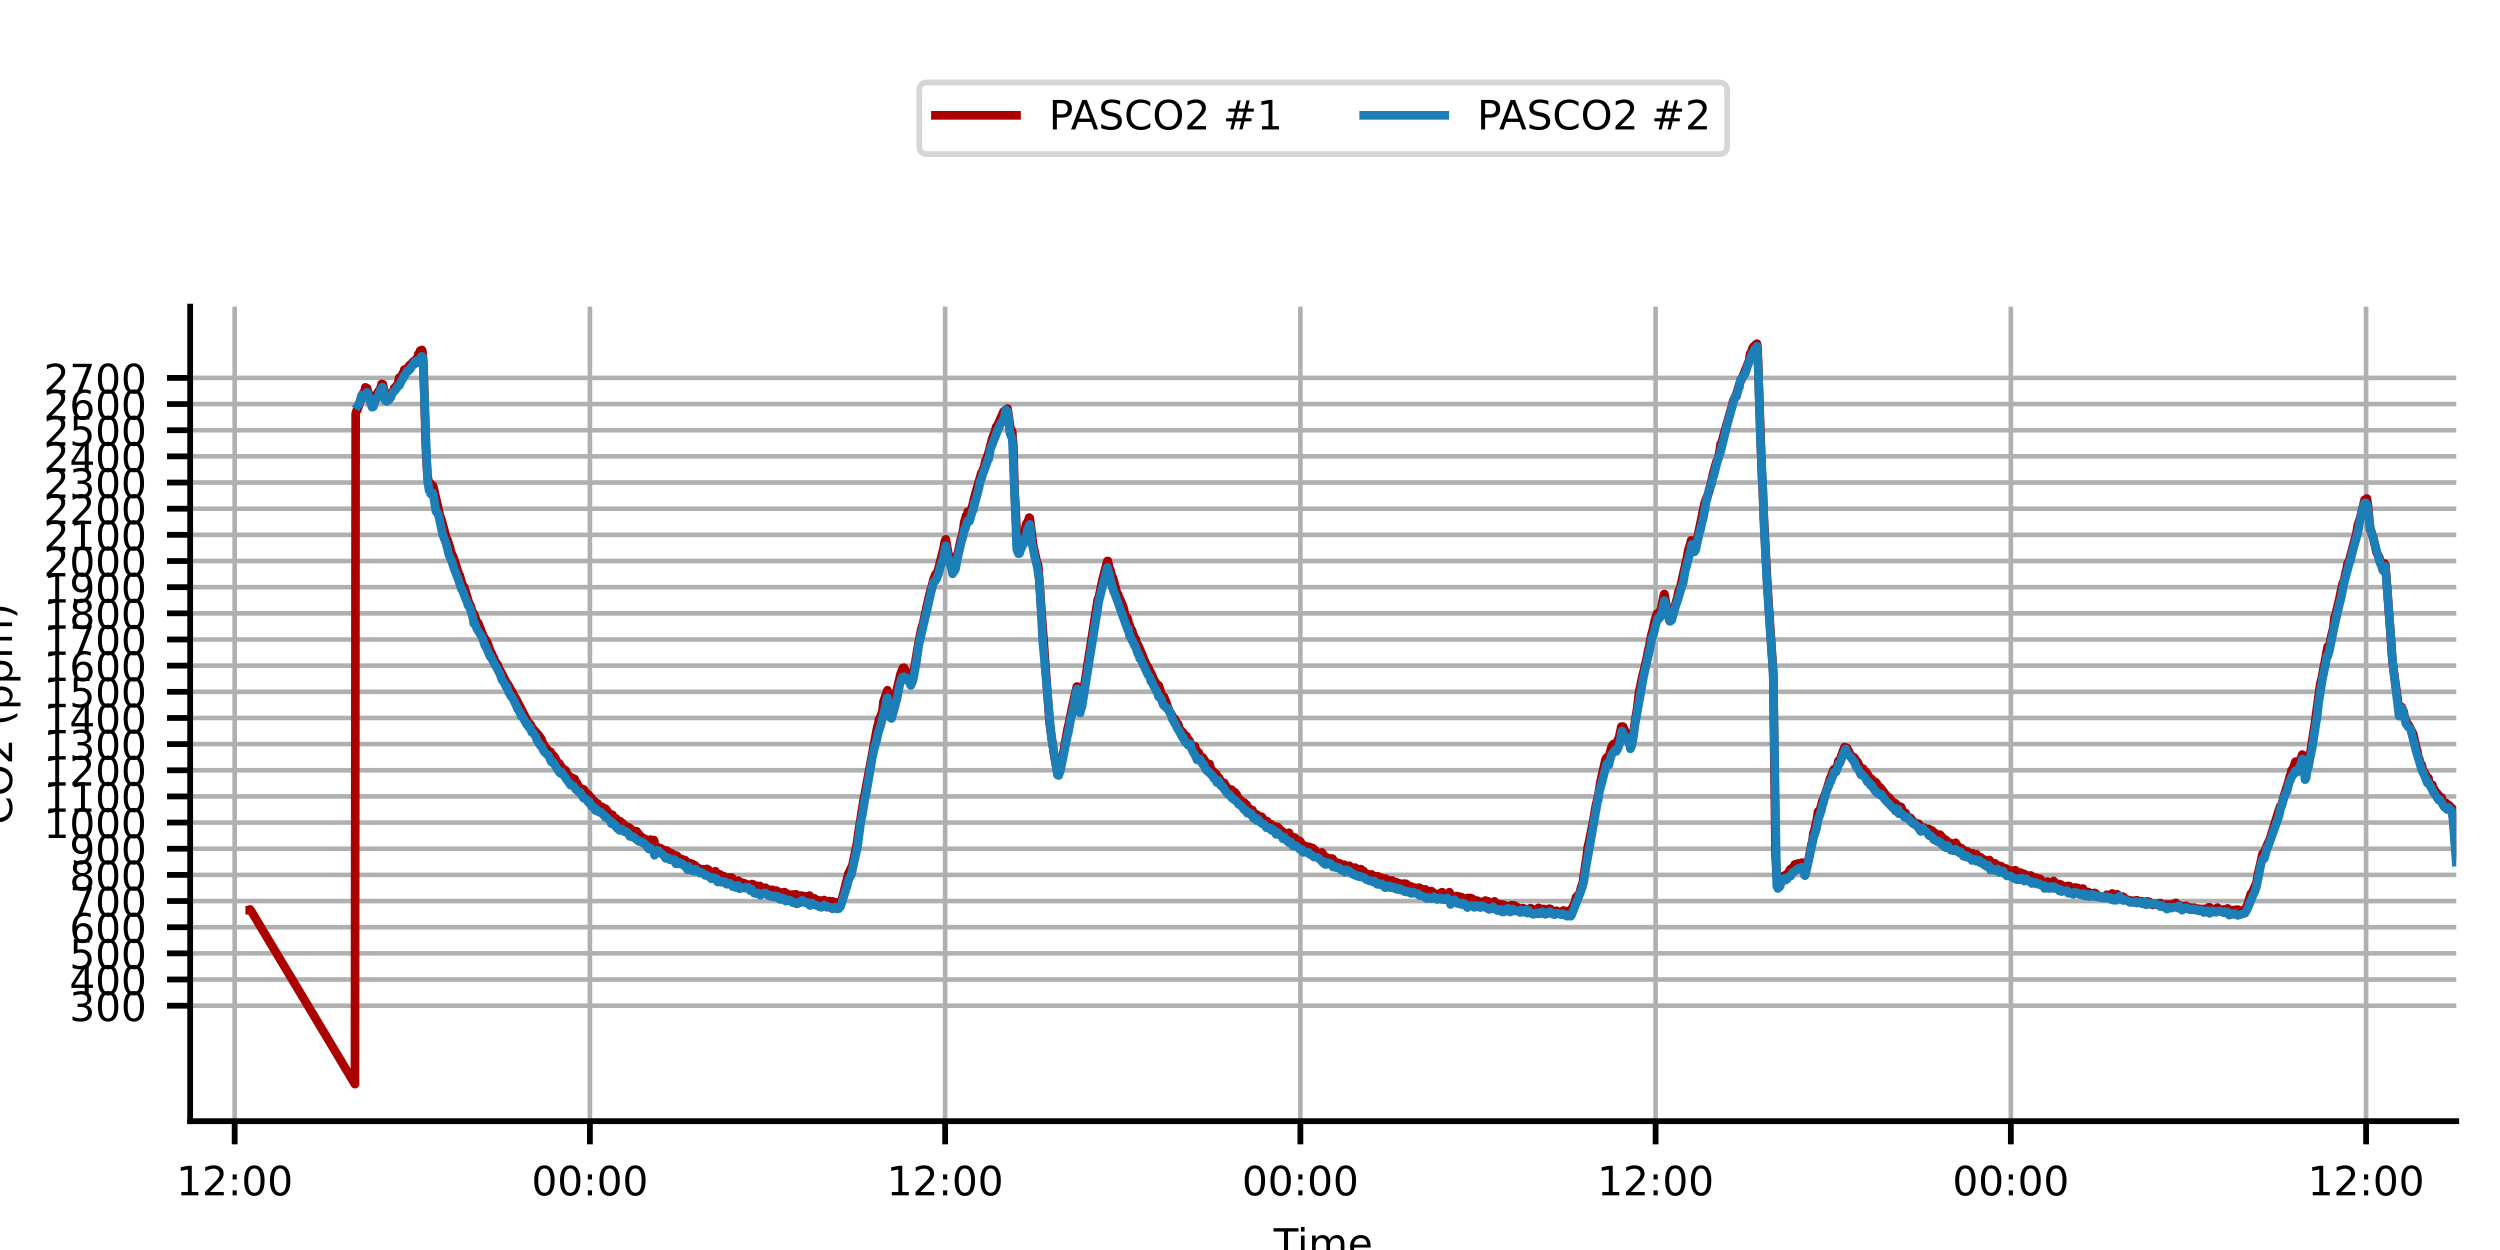 <?xml version="1.0" encoding="utf-8" standalone="no"?>
<!DOCTYPE svg PUBLIC "-//W3C//DTD SVG 1.1//EN"
  "http://www.w3.org/Graphics/SVG/1.1/DTD/svg11.dtd">
<!-- Created with matplotlib (https://matplotlib.org/) -->
<svg height="216pt" version="1.1" viewBox="0 0 432 216" width="432pt" xmlns="http://www.w3.org/2000/svg" xmlns:xlink="http://www.w3.org/1999/xlink">
 <defs>
  <style type="text/css">
*{stroke-linecap:butt;stroke-linejoin:round;}
  </style>
 </defs>
 <g id="figure_1">
  <g id="patch_1">
   <path d="M 0 216 
L 432 216 
L 432 0 
L 0 0 
z
" style="fill:#ffffff;"/>
  </g>
  <g id="axes_1">
   <g id="patch_2">
    <path d="M 32.86 193.74 
L 424.44 193.74 
L 424.44 52.984 
L 32.86 52.984 
z
" style="fill:#ffffff;"/>
   </g>
   <g id="matplotlib.axis_1">
    <g id="xtick_1">
     <g id="line2d_1">
      <path clip-path="url(#p7136b0277d)" d="M 40.552 193.74 
L 40.552 52.984 
" style="fill:none;stroke:#b0b0b0;stroke-linecap:square;stroke-width:0.8;"/>
     </g>
     <g id="line2d_2">
      <defs>
       <path d="M 0 0 
L 0 4 
" id="m13b0eccbdc" style="stroke:#000000;"/>
      </defs>
      <g>
       <use style="stroke:#000000;" x="40.552" xlink:href="#m13b0eccbdc" y="193.74"/>
      </g>
     </g>
     <g id="text_1">
      <!-- 12:00 -->
      <defs>
       <path d="M 12.406 8.297 
L 28.516 8.297 
L 28.516 63.922 
L 10.984 60.406 
L 10.984 69.391 
L 28.422 72.906 
L 38.281 72.906 
L 38.281 8.297 
L 54.391 8.297 
L 54.391 0 
L 12.406 0 
z
" id="DejaVuSans-49"/>
       <path d="M 19.188 8.297 
L 53.609 8.297 
L 53.609 0 
L 7.328 0 
L 7.328 8.297 
Q 12.938 14.109 22.625 23.891 
Q 32.328 33.688 34.812 36.531 
Q 39.547 41.844 41.422 45.531 
Q 43.312 49.219 43.312 52.781 
Q 43.312 58.594 39.234 62.25 
Q 35.156 65.922 28.609 65.922 
Q 23.969 65.922 18.812 64.312 
Q 13.672 62.703 7.812 59.422 
L 7.812 69.391 
Q 13.766 71.781 18.938 73 
Q 24.125 74.219 28.422 74.219 
Q 39.75 74.219 46.484 68.547 
Q 53.219 62.891 53.219 53.422 
Q 53.219 48.922 51.531 44.891 
Q 49.859 40.875 45.406 35.406 
Q 44.188 33.984 37.641 27.219 
Q 31.109 20.453 19.188 8.297 
z
" id="DejaVuSans-50"/>
       <path d="M 11.719 12.406 
L 22.016 12.406 
L 22.016 0 
L 11.719 0 
z
M 11.719 51.703 
L 22.016 51.703 
L 22.016 39.312 
L 11.719 39.312 
z
" id="DejaVuSans-58"/>
       <path d="M 31.781 66.406 
Q 24.172 66.406 20.328 58.906 
Q 16.5 51.422 16.5 36.375 
Q 16.5 21.391 20.328 13.891 
Q 24.172 6.391 31.781 6.391 
Q 39.453 6.391 43.281 13.891 
Q 47.125 21.391 47.125 36.375 
Q 47.125 51.422 43.281 58.906 
Q 39.453 66.406 31.781 66.406 
z
M 31.781 74.219 
Q 44.047 74.219 50.516 64.516 
Q 56.984 54.828 56.984 36.375 
Q 56.984 17.969 50.516 8.266 
Q 44.047 -1.422 31.781 -1.422 
Q 19.531 -1.422 13.062 8.266 
Q 6.594 17.969 6.594 36.375 
Q 6.594 54.828 13.062 64.516 
Q 19.531 74.219 31.781 74.219 
z
" id="DejaVuSans-48"/>
      </defs>
      <g transform="translate(30.465 206.559)scale(0.07 -0.07)">
       <use xlink:href="#DejaVuSans-49"/>
       <use x="63.623" xlink:href="#DejaVuSans-50"/>
       <use x="127.246" xlink:href="#DejaVuSans-58"/>
       <use x="160.938" xlink:href="#DejaVuSans-48"/>
       <use x="224.561" xlink:href="#DejaVuSans-48"/>
      </g>
     </g>
    </g>
    <g id="xtick_2">
     <g id="line2d_3">
      <path clip-path="url(#p7136b0277d)" d="M 101.936 193.74 
L 101.936 52.984 
" style="fill:none;stroke:#b0b0b0;stroke-linecap:square;stroke-width:0.8;"/>
     </g>
     <g id="line2d_4">
      <g>
       <use style="stroke:#000000;" x="101.936" xlink:href="#m13b0eccbdc" y="193.74"/>
      </g>
     </g>
     <g id="text_2">
      <!-- 00:00 -->
      <g transform="translate(91.85 206.559)scale(0.07 -0.07)">
       <use xlink:href="#DejaVuSans-48"/>
       <use x="63.623" xlink:href="#DejaVuSans-48"/>
       <use x="127.246" xlink:href="#DejaVuSans-58"/>
       <use x="160.938" xlink:href="#DejaVuSans-48"/>
       <use x="224.561" xlink:href="#DejaVuSans-48"/>
      </g>
     </g>
    </g>
    <g id="xtick_3">
     <g id="line2d_5">
      <path clip-path="url(#p7136b0277d)" d="M 163.321 193.74 
L 163.321 52.984 
" style="fill:none;stroke:#b0b0b0;stroke-linecap:square;stroke-width:0.8;"/>
     </g>
     <g id="line2d_6">
      <g>
       <use style="stroke:#000000;" x="163.321" xlink:href="#m13b0eccbdc" y="193.74"/>
      </g>
     </g>
     <g id="text_3">
      <!-- 12:00 -->
      <g transform="translate(153.234 206.559)scale(0.07 -0.07)">
       <use xlink:href="#DejaVuSans-49"/>
       <use x="63.623" xlink:href="#DejaVuSans-50"/>
       <use x="127.246" xlink:href="#DejaVuSans-58"/>
       <use x="160.938" xlink:href="#DejaVuSans-48"/>
       <use x="224.561" xlink:href="#DejaVuSans-48"/>
      </g>
     </g>
    </g>
    <g id="xtick_4">
     <g id="line2d_7">
      <path clip-path="url(#p7136b0277d)" d="M 224.705 193.74 
L 224.705 52.984 
" style="fill:none;stroke:#b0b0b0;stroke-linecap:square;stroke-width:0.8;"/>
     </g>
     <g id="line2d_8">
      <g>
       <use style="stroke:#000000;" x="224.705" xlink:href="#m13b0eccbdc" y="193.74"/>
      </g>
     </g>
     <g id="text_4">
      <!-- 00:00 -->
      <g transform="translate(214.619 206.559)scale(0.07 -0.07)">
       <use xlink:href="#DejaVuSans-48"/>
       <use x="63.623" xlink:href="#DejaVuSans-48"/>
       <use x="127.246" xlink:href="#DejaVuSans-58"/>
       <use x="160.938" xlink:href="#DejaVuSans-48"/>
       <use x="224.561" xlink:href="#DejaVuSans-48"/>
      </g>
     </g>
    </g>
    <g id="xtick_5">
     <g id="line2d_9">
      <path clip-path="url(#p7136b0277d)" d="M 286.09 193.74 
L 286.09 52.984 
" style="fill:none;stroke:#b0b0b0;stroke-linecap:square;stroke-width:0.8;"/>
     </g>
     <g id="line2d_10">
      <g>
       <use style="stroke:#000000;" x="286.09" xlink:href="#m13b0eccbdc" y="193.74"/>
      </g>
     </g>
     <g id="text_5">
      <!-- 12:00 -->
      <g transform="translate(276.004 206.559)scale(0.07 -0.07)">
       <use xlink:href="#DejaVuSans-49"/>
       <use x="63.623" xlink:href="#DejaVuSans-50"/>
       <use x="127.246" xlink:href="#DejaVuSans-58"/>
       <use x="160.938" xlink:href="#DejaVuSans-48"/>
       <use x="224.561" xlink:href="#DejaVuSans-48"/>
      </g>
     </g>
    </g>
    <g id="xtick_6">
     <g id="line2d_11">
      <path clip-path="url(#p7136b0277d)" d="M 347.475 193.74 
L 347.475 52.984 
" style="fill:none;stroke:#b0b0b0;stroke-linecap:square;stroke-width:0.8;"/>
     </g>
     <g id="line2d_12">
      <g>
       <use style="stroke:#000000;" x="347.475" xlink:href="#m13b0eccbdc" y="193.74"/>
      </g>
     </g>
     <g id="text_6">
      <!-- 00:00 -->
      <g transform="translate(337.388 206.559)scale(0.07 -0.07)">
       <use xlink:href="#DejaVuSans-48"/>
       <use x="63.623" xlink:href="#DejaVuSans-48"/>
       <use x="127.246" xlink:href="#DejaVuSans-58"/>
       <use x="160.938" xlink:href="#DejaVuSans-48"/>
       <use x="224.561" xlink:href="#DejaVuSans-48"/>
      </g>
     </g>
    </g>
    <g id="xtick_7">
     <g id="line2d_13">
      <path clip-path="url(#p7136b0277d)" d="M 408.859 193.74 
L 408.859 52.984 
" style="fill:none;stroke:#b0b0b0;stroke-linecap:square;stroke-width:0.8;"/>
     </g>
     <g id="line2d_14">
      <g>
       <use style="stroke:#000000;" x="408.859" xlink:href="#m13b0eccbdc" y="193.74"/>
      </g>
     </g>
     <g id="text_7">
      <!-- 12:00 -->
      <g transform="translate(398.773 206.559)scale(0.07 -0.07)">
       <use xlink:href="#DejaVuSans-49"/>
       <use x="63.623" xlink:href="#DejaVuSans-50"/>
       <use x="127.246" xlink:href="#DejaVuSans-58"/>
       <use x="160.938" xlink:href="#DejaVuSans-48"/>
       <use x="224.561" xlink:href="#DejaVuSans-48"/>
      </g>
     </g>
    </g>
    <g id="text_8">
     <!-- Time -->
     <defs>
      <path d="M -0.297 72.906 
L 61.375 72.906 
L 61.375 64.594 
L 35.5 64.594 
L 35.5 0 
L 25.594 0 
L 25.594 64.594 
L -0.297 64.594 
z
" id="DejaVuSans-84"/>
      <path d="M 9.422 54.688 
L 18.406 54.688 
L 18.406 0 
L 9.422 0 
z
M 9.422 75.984 
L 18.406 75.984 
L 18.406 64.594 
L 9.422 64.594 
z
" id="DejaVuSans-105"/>
      <path d="M 52 44.188 
Q 55.375 50.25 60.062 53.125 
Q 64.75 56 71.094 56 
Q 79.641 56 84.281 50.016 
Q 88.922 44.047 88.922 33.016 
L 88.922 0 
L 79.891 0 
L 79.891 32.719 
Q 79.891 40.578 77.094 44.375 
Q 74.312 48.188 68.609 48.188 
Q 61.625 48.188 57.562 43.547 
Q 53.516 38.922 53.516 30.906 
L 53.516 0 
L 44.484 0 
L 44.484 32.719 
Q 44.484 40.625 41.703 44.406 
Q 38.922 48.188 33.109 48.188 
Q 26.219 48.188 22.156 43.531 
Q 18.109 38.875 18.109 30.906 
L 18.109 0 
L 9.078 0 
L 9.078 54.688 
L 18.109 54.688 
L 18.109 46.188 
Q 21.188 51.219 25.484 53.609 
Q 29.781 56 35.688 56 
Q 41.656 56 45.828 52.969 
Q 50 49.953 52 44.188 
z
" id="DejaVuSans-109"/>
      <path d="M 56.203 29.594 
L 56.203 25.203 
L 14.891 25.203 
Q 15.484 15.922 20.484 11.062 
Q 25.484 6.203 34.422 6.203 
Q 39.594 6.203 44.453 7.469 
Q 49.312 8.734 54.109 11.281 
L 54.109 2.781 
Q 49.266 0.734 44.188 -0.344 
Q 39.109 -1.422 33.891 -1.422 
Q 20.797 -1.422 13.156 6.188 
Q 5.516 13.812 5.516 26.812 
Q 5.516 40.234 12.766 48.109 
Q 20.016 56 32.328 56 
Q 43.359 56 49.781 48.891 
Q 56.203 41.797 56.203 29.594 
z
M 47.219 32.234 
Q 47.125 39.594 43.094 43.984 
Q 39.062 48.391 32.422 48.391 
Q 24.906 48.391 20.391 44.141 
Q 15.875 39.891 15.188 32.172 
z
" id="DejaVuSans-101"/>
     </defs>
     <g transform="translate(220.086 217.334)scale(0.07 -0.07)">
      <use xlink:href="#DejaVuSans-84"/>
      <use x="57.959" xlink:href="#DejaVuSans-105"/>
      <use x="85.742" xlink:href="#DejaVuSans-109"/>
      <use x="183.154" xlink:href="#DejaVuSans-101"/>
     </g>
    </g>
   </g>
   <g id="matplotlib.axis_2">
    <g id="ytick_1">
     <g id="line2d_15">
      <path clip-path="url(#p7136b0277d)" d="M 32.86 173.782 
L 424.44 173.782 
" style="fill:none;stroke:#b0b0b0;stroke-linecap:square;stroke-width:0.8;"/>
     </g>
     <g id="line2d_16">
      <defs>
       <path d="M 0 0 
L -4 0 
" id="me9ebedd736" style="stroke:#000000;"/>
      </defs>
      <g>
       <use style="stroke:#000000;" x="32.86" xlink:href="#me9ebedd736" y="173.782"/>
      </g>
     </g>
     <g id="text_9">
      <!-- 300 -->
      <defs>
       <path d="M 40.578 39.312 
Q 47.656 37.797 51.625 33 
Q 55.609 28.219 55.609 21.188 
Q 55.609 10.406 48.188 4.484 
Q 40.766 -1.422 27.094 -1.422 
Q 22.516 -1.422 17.656 -0.516 
Q 12.797 0.391 7.625 2.203 
L 7.625 11.719 
Q 11.719 9.328 16.594 8.109 
Q 21.484 6.891 26.812 6.891 
Q 36.078 6.891 40.938 10.547 
Q 45.797 14.203 45.797 21.188 
Q 45.797 27.641 41.281 31.266 
Q 36.766 34.906 28.719 34.906 
L 20.219 34.906 
L 20.219 43.016 
L 29.109 43.016 
Q 36.375 43.016 40.234 45.922 
Q 44.094 48.828 44.094 54.297 
Q 44.094 59.906 40.109 62.906 
Q 36.141 65.922 28.719 65.922 
Q 24.656 65.922 20.016 65.031 
Q 15.375 64.156 9.812 62.312 
L 9.812 71.094 
Q 15.438 72.656 20.344 73.438 
Q 25.25 74.219 29.594 74.219 
Q 40.828 74.219 47.359 69.109 
Q 53.906 64.016 53.906 55.328 
Q 53.906 49.266 50.438 45.094 
Q 46.969 40.922 40.578 39.312 
z
" id="DejaVuSans-51"/>
      </defs>
      <g transform="translate(11.999 176.442)scale(0.07 -0.07)">
       <use xlink:href="#DejaVuSans-51"/>
       <use x="63.623" xlink:href="#DejaVuSans-48"/>
       <use x="127.246" xlink:href="#DejaVuSans-48"/>
      </g>
     </g>
    </g>
    <g id="ytick_2">
     <g id="line2d_17">
      <path clip-path="url(#p7136b0277d)" d="M 32.86 169.262 
L 424.44 169.262 
" style="fill:none;stroke:#b0b0b0;stroke-linecap:square;stroke-width:0.8;"/>
     </g>
     <g id="line2d_18">
      <g>
       <use style="stroke:#000000;" x="32.86" xlink:href="#me9ebedd736" y="169.262"/>
      </g>
     </g>
     <g id="text_10">
      <!-- 400 -->
      <defs>
       <path d="M 37.797 64.312 
L 12.891 25.391 
L 37.797 25.391 
z
M 35.203 72.906 
L 47.609 72.906 
L 47.609 25.391 
L 58.016 25.391 
L 58.016 17.188 
L 47.609 17.188 
L 47.609 0 
L 37.797 0 
L 37.797 17.188 
L 4.891 17.188 
L 4.891 26.703 
z
" id="DejaVuSans-52"/>
      </defs>
      <g transform="translate(11.999 171.922)scale(0.07 -0.07)">
       <use xlink:href="#DejaVuSans-52"/>
       <use x="63.623" xlink:href="#DejaVuSans-48"/>
       <use x="127.246" xlink:href="#DejaVuSans-48"/>
      </g>
     </g>
    </g>
    <g id="ytick_3">
     <g id="line2d_19">
      <path clip-path="url(#p7136b0277d)" d="M 32.86 164.742 
L 424.44 164.742 
" style="fill:none;stroke:#b0b0b0;stroke-linecap:square;stroke-width:0.8;"/>
     </g>
     <g id="line2d_20">
      <g>
       <use style="stroke:#000000;" x="32.86" xlink:href="#me9ebedd736" y="164.742"/>
      </g>
     </g>
     <g id="text_11">
      <!-- 500 -->
      <defs>
       <path d="M 10.797 72.906 
L 49.516 72.906 
L 49.516 64.594 
L 19.828 64.594 
L 19.828 46.734 
Q 21.969 47.469 24.109 47.828 
Q 26.266 48.188 28.422 48.188 
Q 40.625 48.188 47.75 41.5 
Q 54.891 34.812 54.891 23.391 
Q 54.891 11.625 47.562 5.094 
Q 40.234 -1.422 26.906 -1.422 
Q 22.312 -1.422 17.547 -0.641 
Q 12.797 0.141 7.719 1.703 
L 7.719 11.625 
Q 12.109 9.234 16.797 8.062 
Q 21.484 6.891 26.703 6.891 
Q 35.156 6.891 40.078 11.328 
Q 45.016 15.766 45.016 23.391 
Q 45.016 31 40.078 35.438 
Q 35.156 39.891 26.703 39.891 
Q 22.75 39.891 18.812 39.016 
Q 14.891 38.141 10.797 36.281 
z
" id="DejaVuSans-53"/>
      </defs>
      <g transform="translate(11.999 167.402)scale(0.07 -0.07)">
       <use xlink:href="#DejaVuSans-53"/>
       <use x="63.623" xlink:href="#DejaVuSans-48"/>
       <use x="127.246" xlink:href="#DejaVuSans-48"/>
      </g>
     </g>
    </g>
    <g id="ytick_4">
     <g id="line2d_21">
      <path clip-path="url(#p7136b0277d)" d="M 32.86 160.222 
L 424.44 160.222 
" style="fill:none;stroke:#b0b0b0;stroke-linecap:square;stroke-width:0.8;"/>
     </g>
     <g id="line2d_22">
      <g>
       <use style="stroke:#000000;" x="32.86" xlink:href="#me9ebedd736" y="160.222"/>
      </g>
     </g>
     <g id="text_12">
      <!-- 600 -->
      <defs>
       <path d="M 33.016 40.375 
Q 26.375 40.375 22.484 35.828 
Q 18.609 31.297 18.609 23.391 
Q 18.609 15.531 22.484 10.953 
Q 26.375 6.391 33.016 6.391 
Q 39.656 6.391 43.531 10.953 
Q 47.406 15.531 47.406 23.391 
Q 47.406 31.297 43.531 35.828 
Q 39.656 40.375 33.016 40.375 
z
M 52.594 71.297 
L 52.594 62.312 
Q 48.875 64.062 45.094 64.984 
Q 41.312 65.922 37.594 65.922 
Q 27.828 65.922 22.672 59.328 
Q 17.531 52.734 16.797 39.406 
Q 19.672 43.656 24.016 45.922 
Q 28.375 48.188 33.594 48.188 
Q 44.578 48.188 50.953 41.516 
Q 57.328 34.859 57.328 23.391 
Q 57.328 12.156 50.688 5.359 
Q 44.047 -1.422 33.016 -1.422 
Q 20.359 -1.422 13.672 8.266 
Q 6.984 17.969 6.984 36.375 
Q 6.984 53.656 15.188 63.938 
Q 23.391 74.219 37.203 74.219 
Q 40.922 74.219 44.703 73.484 
Q 48.484 72.75 52.594 71.297 
z
" id="DejaVuSans-54"/>
      </defs>
      <g transform="translate(11.999 162.882)scale(0.07 -0.07)">
       <use xlink:href="#DejaVuSans-54"/>
       <use x="63.623" xlink:href="#DejaVuSans-48"/>
       <use x="127.246" xlink:href="#DejaVuSans-48"/>
      </g>
     </g>
    </g>
    <g id="ytick_5">
     <g id="line2d_23">
      <path clip-path="url(#p7136b0277d)" d="M 32.86 155.702 
L 424.44 155.702 
" style="fill:none;stroke:#b0b0b0;stroke-linecap:square;stroke-width:0.8;"/>
     </g>
     <g id="line2d_24">
      <g>
       <use style="stroke:#000000;" x="32.86" xlink:href="#me9ebedd736" y="155.702"/>
      </g>
     </g>
     <g id="text_13">
      <!-- 700 -->
      <defs>
       <path d="M 8.203 72.906 
L 55.078 72.906 
L 55.078 68.703 
L 28.609 0 
L 18.312 0 
L 43.219 64.594 
L 8.203 64.594 
z
" id="DejaVuSans-55"/>
      </defs>
      <g transform="translate(11.999 158.362)scale(0.07 -0.07)">
       <use xlink:href="#DejaVuSans-55"/>
       <use x="63.623" xlink:href="#DejaVuSans-48"/>
       <use x="127.246" xlink:href="#DejaVuSans-48"/>
      </g>
     </g>
    </g>
    <g id="ytick_6">
     <g id="line2d_25">
      <path clip-path="url(#p7136b0277d)" d="M 32.86 151.182 
L 424.44 151.182 
" style="fill:none;stroke:#b0b0b0;stroke-linecap:square;stroke-width:0.8;"/>
     </g>
     <g id="line2d_26">
      <g>
       <use style="stroke:#000000;" x="32.86" xlink:href="#me9ebedd736" y="151.182"/>
      </g>
     </g>
     <g id="text_14">
      <!-- 800 -->
      <defs>
       <path d="M 31.781 34.625 
Q 24.75 34.625 20.719 30.859 
Q 16.703 27.094 16.703 20.516 
Q 16.703 13.922 20.719 10.156 
Q 24.75 6.391 31.781 6.391 
Q 38.812 6.391 42.859 10.172 
Q 46.922 13.969 46.922 20.516 
Q 46.922 27.094 42.891 30.859 
Q 38.875 34.625 31.781 34.625 
z
M 21.922 38.812 
Q 15.578 40.375 12.031 44.719 
Q 8.5 49.078 8.5 55.328 
Q 8.5 64.062 14.719 69.141 
Q 20.953 74.219 31.781 74.219 
Q 42.672 74.219 48.875 69.141 
Q 55.078 64.062 55.078 55.328 
Q 55.078 49.078 51.531 44.719 
Q 48 40.375 41.703 38.812 
Q 48.828 37.156 52.797 32.312 
Q 56.781 27.484 56.781 20.516 
Q 56.781 9.906 50.312 4.234 
Q 43.844 -1.422 31.781 -1.422 
Q 19.734 -1.422 13.25 4.234 
Q 6.781 9.906 6.781 20.516 
Q 6.781 27.484 10.781 32.312 
Q 14.797 37.156 21.922 38.812 
z
M 18.312 54.391 
Q 18.312 48.734 21.844 45.562 
Q 25.391 42.391 31.781 42.391 
Q 38.141 42.391 41.719 45.562 
Q 45.312 48.734 45.312 54.391 
Q 45.312 60.062 41.719 63.234 
Q 38.141 66.406 31.781 66.406 
Q 25.391 66.406 21.844 63.234 
Q 18.312 60.062 18.312 54.391 
z
" id="DejaVuSans-56"/>
      </defs>
      <g transform="translate(11.999 153.842)scale(0.07 -0.07)">
       <use xlink:href="#DejaVuSans-56"/>
       <use x="63.623" xlink:href="#DejaVuSans-48"/>
       <use x="127.246" xlink:href="#DejaVuSans-48"/>
      </g>
     </g>
    </g>
    <g id="ytick_7">
     <g id="line2d_27">
      <path clip-path="url(#p7136b0277d)" d="M 32.86 146.662 
L 424.44 146.662 
" style="fill:none;stroke:#b0b0b0;stroke-linecap:square;stroke-width:0.8;"/>
     </g>
     <g id="line2d_28">
      <g>
       <use style="stroke:#000000;" x="32.86" xlink:href="#me9ebedd736" y="146.662"/>
      </g>
     </g>
     <g id="text_15">
      <!-- 900 -->
      <defs>
       <path d="M 10.984 1.516 
L 10.984 10.5 
Q 14.703 8.734 18.5 7.812 
Q 22.312 6.891 25.984 6.891 
Q 35.75 6.891 40.891 13.453 
Q 46.047 20.016 46.781 33.406 
Q 43.953 29.203 39.594 26.953 
Q 35.25 24.703 29.984 24.703 
Q 19.047 24.703 12.672 31.312 
Q 6.297 37.938 6.297 49.422 
Q 6.297 60.641 12.938 67.422 
Q 19.578 74.219 30.609 74.219 
Q 43.266 74.219 49.922 64.516 
Q 56.594 54.828 56.594 36.375 
Q 56.594 19.141 48.406 8.859 
Q 40.234 -1.422 26.422 -1.422 
Q 22.703 -1.422 18.891 -0.688 
Q 15.094 0.047 10.984 1.516 
z
M 30.609 32.422 
Q 37.25 32.422 41.125 36.953 
Q 45.016 41.5 45.016 49.422 
Q 45.016 57.281 41.125 61.844 
Q 37.25 66.406 30.609 66.406 
Q 23.969 66.406 20.094 61.844 
Q 16.219 57.281 16.219 49.422 
Q 16.219 41.5 20.094 36.953 
Q 23.969 32.422 30.609 32.422 
z
" id="DejaVuSans-57"/>
      </defs>
      <g transform="translate(11.999 149.322)scale(0.07 -0.07)">
       <use xlink:href="#DejaVuSans-57"/>
       <use x="63.623" xlink:href="#DejaVuSans-48"/>
       <use x="127.246" xlink:href="#DejaVuSans-48"/>
      </g>
     </g>
    </g>
    <g id="ytick_8">
     <g id="line2d_29">
      <path clip-path="url(#p7136b0277d)" d="M 32.86 142.142 
L 424.44 142.142 
" style="fill:none;stroke:#b0b0b0;stroke-linecap:square;stroke-width:0.8;"/>
     </g>
     <g id="line2d_30">
      <g>
       <use style="stroke:#000000;" x="32.86" xlink:href="#me9ebedd736" y="142.142"/>
      </g>
     </g>
     <g id="text_16">
      <!-- 1000 -->
      <g transform="translate(7.545 144.802)scale(0.07 -0.07)">
       <use xlink:href="#DejaVuSans-49"/>
       <use x="63.623" xlink:href="#DejaVuSans-48"/>
       <use x="127.246" xlink:href="#DejaVuSans-48"/>
       <use x="190.869" xlink:href="#DejaVuSans-48"/>
      </g>
     </g>
    </g>
    <g id="ytick_9">
     <g id="line2d_31">
      <path clip-path="url(#p7136b0277d)" d="M 32.86 137.622 
L 424.44 137.622 
" style="fill:none;stroke:#b0b0b0;stroke-linecap:square;stroke-width:0.8;"/>
     </g>
     <g id="line2d_32">
      <g>
       <use style="stroke:#000000;" x="32.86" xlink:href="#me9ebedd736" y="137.622"/>
      </g>
     </g>
     <g id="text_17">
      <!-- 1100 -->
      <g transform="translate(7.545 140.282)scale(0.07 -0.07)">
       <use xlink:href="#DejaVuSans-49"/>
       <use x="63.623" xlink:href="#DejaVuSans-49"/>
       <use x="127.246" xlink:href="#DejaVuSans-48"/>
       <use x="190.869" xlink:href="#DejaVuSans-48"/>
      </g>
     </g>
    </g>
    <g id="ytick_10">
     <g id="line2d_33">
      <path clip-path="url(#p7136b0277d)" d="M 32.86 133.103 
L 424.44 133.103 
" style="fill:none;stroke:#b0b0b0;stroke-linecap:square;stroke-width:0.8;"/>
     </g>
     <g id="line2d_34">
      <g>
       <use style="stroke:#000000;" x="32.86" xlink:href="#me9ebedd736" y="133.103"/>
      </g>
     </g>
     <g id="text_18">
      <!-- 1200 -->
      <g transform="translate(7.545 135.762)scale(0.07 -0.07)">
       <use xlink:href="#DejaVuSans-49"/>
       <use x="63.623" xlink:href="#DejaVuSans-50"/>
       <use x="127.246" xlink:href="#DejaVuSans-48"/>
       <use x="190.869" xlink:href="#DejaVuSans-48"/>
      </g>
     </g>
    </g>
    <g id="ytick_11">
     <g id="line2d_35">
      <path clip-path="url(#p7136b0277d)" d="M 32.86 128.583 
L 424.44 128.583 
" style="fill:none;stroke:#b0b0b0;stroke-linecap:square;stroke-width:0.8;"/>
     </g>
     <g id="line2d_36">
      <g>
       <use style="stroke:#000000;" x="32.86" xlink:href="#me9ebedd736" y="128.583"/>
      </g>
     </g>
     <g id="text_19">
      <!-- 1300 -->
      <g transform="translate(7.545 131.242)scale(0.07 -0.07)">
       <use xlink:href="#DejaVuSans-49"/>
       <use x="63.623" xlink:href="#DejaVuSans-51"/>
       <use x="127.246" xlink:href="#DejaVuSans-48"/>
       <use x="190.869" xlink:href="#DejaVuSans-48"/>
      </g>
     </g>
    </g>
    <g id="ytick_12">
     <g id="line2d_37">
      <path clip-path="url(#p7136b0277d)" d="M 32.86 124.063 
L 424.44 124.063 
" style="fill:none;stroke:#b0b0b0;stroke-linecap:square;stroke-width:0.8;"/>
     </g>
     <g id="line2d_38">
      <g>
       <use style="stroke:#000000;" x="32.86" xlink:href="#me9ebedd736" y="124.063"/>
      </g>
     </g>
     <g id="text_20">
      <!-- 1400 -->
      <g transform="translate(7.545 126.722)scale(0.07 -0.07)">
       <use xlink:href="#DejaVuSans-49"/>
       <use x="63.623" xlink:href="#DejaVuSans-52"/>
       <use x="127.246" xlink:href="#DejaVuSans-48"/>
       <use x="190.869" xlink:href="#DejaVuSans-48"/>
      </g>
     </g>
    </g>
    <g id="ytick_13">
     <g id="line2d_39">
      <path clip-path="url(#p7136b0277d)" d="M 32.86 119.543 
L 424.44 119.543 
" style="fill:none;stroke:#b0b0b0;stroke-linecap:square;stroke-width:0.8;"/>
     </g>
     <g id="line2d_40">
      <g>
       <use style="stroke:#000000;" x="32.86" xlink:href="#me9ebedd736" y="119.543"/>
      </g>
     </g>
     <g id="text_21">
      <!-- 1500 -->
      <g transform="translate(7.545 122.202)scale(0.07 -0.07)">
       <use xlink:href="#DejaVuSans-49"/>
       <use x="63.623" xlink:href="#DejaVuSans-53"/>
       <use x="127.246" xlink:href="#DejaVuSans-48"/>
       <use x="190.869" xlink:href="#DejaVuSans-48"/>
      </g>
     </g>
    </g>
    <g id="ytick_14">
     <g id="line2d_41">
      <path clip-path="url(#p7136b0277d)" d="M 32.86 115.023 
L 424.44 115.023 
" style="fill:none;stroke:#b0b0b0;stroke-linecap:square;stroke-width:0.8;"/>
     </g>
     <g id="line2d_42">
      <g>
       <use style="stroke:#000000;" x="32.86" xlink:href="#me9ebedd736" y="115.023"/>
      </g>
     </g>
     <g id="text_22">
      <!-- 1600 -->
      <g transform="translate(7.545 117.682)scale(0.07 -0.07)">
       <use xlink:href="#DejaVuSans-49"/>
       <use x="63.623" xlink:href="#DejaVuSans-54"/>
       <use x="127.246" xlink:href="#DejaVuSans-48"/>
       <use x="190.869" xlink:href="#DejaVuSans-48"/>
      </g>
     </g>
    </g>
    <g id="ytick_15">
     <g id="line2d_43">
      <path clip-path="url(#p7136b0277d)" d="M 32.86 110.503 
L 424.44 110.503 
" style="fill:none;stroke:#b0b0b0;stroke-linecap:square;stroke-width:0.8;"/>
     </g>
     <g id="line2d_44">
      <g>
       <use style="stroke:#000000;" x="32.86" xlink:href="#me9ebedd736" y="110.503"/>
      </g>
     </g>
     <g id="text_23">
      <!-- 1700 -->
      <g transform="translate(7.545 113.162)scale(0.07 -0.07)">
       <use xlink:href="#DejaVuSans-49"/>
       <use x="63.623" xlink:href="#DejaVuSans-55"/>
       <use x="127.246" xlink:href="#DejaVuSans-48"/>
       <use x="190.869" xlink:href="#DejaVuSans-48"/>
      </g>
     </g>
    </g>
    <g id="ytick_16">
     <g id="line2d_45">
      <path clip-path="url(#p7136b0277d)" d="M 32.86 105.983 
L 424.44 105.983 
" style="fill:none;stroke:#b0b0b0;stroke-linecap:square;stroke-width:0.8;"/>
     </g>
     <g id="line2d_46">
      <g>
       <use style="stroke:#000000;" x="32.86" xlink:href="#me9ebedd736" y="105.983"/>
      </g>
     </g>
     <g id="text_24">
      <!-- 1800 -->
      <g transform="translate(7.545 108.642)scale(0.07 -0.07)">
       <use xlink:href="#DejaVuSans-49"/>
       <use x="63.623" xlink:href="#DejaVuSans-56"/>
       <use x="127.246" xlink:href="#DejaVuSans-48"/>
       <use x="190.869" xlink:href="#DejaVuSans-48"/>
      </g>
     </g>
    </g>
    <g id="ytick_17">
     <g id="line2d_47">
      <path clip-path="url(#p7136b0277d)" d="M 32.86 101.463 
L 424.44 101.463 
" style="fill:none;stroke:#b0b0b0;stroke-linecap:square;stroke-width:0.8;"/>
     </g>
     <g id="line2d_48">
      <g>
       <use style="stroke:#000000;" x="32.86" xlink:href="#me9ebedd736" y="101.463"/>
      </g>
     </g>
     <g id="text_25">
      <!-- 1900 -->
      <g transform="translate(7.545 104.122)scale(0.07 -0.07)">
       <use xlink:href="#DejaVuSans-49"/>
       <use x="63.623" xlink:href="#DejaVuSans-57"/>
       <use x="127.246" xlink:href="#DejaVuSans-48"/>
       <use x="190.869" xlink:href="#DejaVuSans-48"/>
      </g>
     </g>
    </g>
    <g id="ytick_18">
     <g id="line2d_49">
      <path clip-path="url(#p7136b0277d)" d="M 32.86 96.943 
L 424.44 96.943 
" style="fill:none;stroke:#b0b0b0;stroke-linecap:square;stroke-width:0.8;"/>
     </g>
     <g id="line2d_50">
      <g>
       <use style="stroke:#000000;" x="32.86" xlink:href="#me9ebedd736" y="96.943"/>
      </g>
     </g>
     <g id="text_26">
      <!-- 2000 -->
      <g transform="translate(7.545 99.602)scale(0.07 -0.07)">
       <use xlink:href="#DejaVuSans-50"/>
       <use x="63.623" xlink:href="#DejaVuSans-48"/>
       <use x="127.246" xlink:href="#DejaVuSans-48"/>
       <use x="190.869" xlink:href="#DejaVuSans-48"/>
      </g>
     </g>
    </g>
    <g id="ytick_19">
     <g id="line2d_51">
      <path clip-path="url(#p7136b0277d)" d="M 32.86 92.423 
L 424.44 92.423 
" style="fill:none;stroke:#b0b0b0;stroke-linecap:square;stroke-width:0.8;"/>
     </g>
     <g id="line2d_52">
      <g>
       <use style="stroke:#000000;" x="32.86" xlink:href="#me9ebedd736" y="92.423"/>
      </g>
     </g>
     <g id="text_27">
      <!-- 2100 -->
      <g transform="translate(7.545 95.082)scale(0.07 -0.07)">
       <use xlink:href="#DejaVuSans-50"/>
       <use x="63.623" xlink:href="#DejaVuSans-49"/>
       <use x="127.246" xlink:href="#DejaVuSans-48"/>
       <use x="190.869" xlink:href="#DejaVuSans-48"/>
      </g>
     </g>
    </g>
    <g id="ytick_20">
     <g id="line2d_53">
      <path clip-path="url(#p7136b0277d)" d="M 32.86 87.903 
L 424.44 87.903 
" style="fill:none;stroke:#b0b0b0;stroke-linecap:square;stroke-width:0.8;"/>
     </g>
     <g id="line2d_54">
      <g>
       <use style="stroke:#000000;" x="32.86" xlink:href="#me9ebedd736" y="87.903"/>
      </g>
     </g>
     <g id="text_28">
      <!-- 2200 -->
      <g transform="translate(7.545 90.562)scale(0.07 -0.07)">
       <use xlink:href="#DejaVuSans-50"/>
       <use x="63.623" xlink:href="#DejaVuSans-50"/>
       <use x="127.246" xlink:href="#DejaVuSans-48"/>
       <use x="190.869" xlink:href="#DejaVuSans-48"/>
      </g>
     </g>
    </g>
    <g id="ytick_21">
     <g id="line2d_55">
      <path clip-path="url(#p7136b0277d)" d="M 32.86 83.383 
L 424.44 83.383 
" style="fill:none;stroke:#b0b0b0;stroke-linecap:square;stroke-width:0.8;"/>
     </g>
     <g id="line2d_56">
      <g>
       <use style="stroke:#000000;" x="32.86" xlink:href="#me9ebedd736" y="83.383"/>
      </g>
     </g>
     <g id="text_29">
      <!-- 2300 -->
      <g transform="translate(7.545 86.042)scale(0.07 -0.07)">
       <use xlink:href="#DejaVuSans-50"/>
       <use x="63.623" xlink:href="#DejaVuSans-51"/>
       <use x="127.246" xlink:href="#DejaVuSans-48"/>
       <use x="190.869" xlink:href="#DejaVuSans-48"/>
      </g>
     </g>
    </g>
    <g id="ytick_22">
     <g id="line2d_57">
      <path clip-path="url(#p7136b0277d)" d="M 32.86 78.863 
L 424.44 78.863 
" style="fill:none;stroke:#b0b0b0;stroke-linecap:square;stroke-width:0.8;"/>
     </g>
     <g id="line2d_58">
      <g>
       <use style="stroke:#000000;" x="32.86" xlink:href="#me9ebedd736" y="78.863"/>
      </g>
     </g>
     <g id="text_30">
      <!-- 2400 -->
      <g transform="translate(7.545 81.522)scale(0.07 -0.07)">
       <use xlink:href="#DejaVuSans-50"/>
       <use x="63.623" xlink:href="#DejaVuSans-52"/>
       <use x="127.246" xlink:href="#DejaVuSans-48"/>
       <use x="190.869" xlink:href="#DejaVuSans-48"/>
      </g>
     </g>
    </g>
    <g id="ytick_23">
     <g id="line2d_59">
      <path clip-path="url(#p7136b0277d)" d="M 32.86 74.343 
L 424.44 74.343 
" style="fill:none;stroke:#b0b0b0;stroke-linecap:square;stroke-width:0.8;"/>
     </g>
     <g id="line2d_60">
      <g>
       <use style="stroke:#000000;" x="32.86" xlink:href="#me9ebedd736" y="74.343"/>
      </g>
     </g>
     <g id="text_31">
      <!-- 2500 -->
      <g transform="translate(7.545 77.003)scale(0.07 -0.07)">
       <use xlink:href="#DejaVuSans-50"/>
       <use x="63.623" xlink:href="#DejaVuSans-53"/>
       <use x="127.246" xlink:href="#DejaVuSans-48"/>
       <use x="190.869" xlink:href="#DejaVuSans-48"/>
      </g>
     </g>
    </g>
    <g id="ytick_24">
     <g id="line2d_61">
      <path clip-path="url(#p7136b0277d)" d="M 32.86 69.823 
L 424.44 69.823 
" style="fill:none;stroke:#b0b0b0;stroke-linecap:square;stroke-width:0.8;"/>
     </g>
     <g id="line2d_62">
      <g>
       <use style="stroke:#000000;" x="32.86" xlink:href="#me9ebedd736" y="69.823"/>
      </g>
     </g>
     <g id="text_32">
      <!-- 2600 -->
      <g transform="translate(7.545 72.483)scale(0.07 -0.07)">
       <use xlink:href="#DejaVuSans-50"/>
       <use x="63.623" xlink:href="#DejaVuSans-54"/>
       <use x="127.246" xlink:href="#DejaVuSans-48"/>
       <use x="190.869" xlink:href="#DejaVuSans-48"/>
      </g>
     </g>
    </g>
    <g id="ytick_25">
     <g id="line2d_63">
      <path clip-path="url(#p7136b0277d)" d="M 32.86 65.303 
L 424.44 65.303 
" style="fill:none;stroke:#b0b0b0;stroke-linecap:square;stroke-width:0.8;"/>
     </g>
     <g id="line2d_64">
      <g>
       <use style="stroke:#000000;" x="32.86" xlink:href="#me9ebedd736" y="65.303"/>
      </g>
     </g>
     <g id="text_33">
      <!-- 2700 -->
      <g transform="translate(7.545 67.963)scale(0.07 -0.07)">
       <use xlink:href="#DejaVuSans-50"/>
       <use x="63.623" xlink:href="#DejaVuSans-55"/>
       <use x="127.246" xlink:href="#DejaVuSans-48"/>
       <use x="190.869" xlink:href="#DejaVuSans-48"/>
      </g>
     </g>
    </g>
    <g id="text_34">
     <!-- CO2 (ppm) -->
     <defs>
      <path d="M 64.406 67.281 
L 64.406 56.891 
Q 59.422 61.531 53.781 63.812 
Q 48.141 66.109 41.797 66.109 
Q 29.297 66.109 22.656 58.469 
Q 16.016 50.828 16.016 36.375 
Q 16.016 21.969 22.656 14.328 
Q 29.297 6.688 41.797 6.688 
Q 48.141 6.688 53.781 8.984 
Q 59.422 11.281 64.406 15.922 
L 64.406 5.609 
Q 59.234 2.094 53.438 0.328 
Q 47.656 -1.422 41.219 -1.422 
Q 24.656 -1.422 15.125 8.703 
Q 5.609 18.844 5.609 36.375 
Q 5.609 53.953 15.125 64.078 
Q 24.656 74.219 41.219 74.219 
Q 47.75 74.219 53.531 72.484 
Q 59.328 70.75 64.406 67.281 
z
" id="DejaVuSans-67"/>
      <path d="M 39.406 66.219 
Q 28.656 66.219 22.328 58.203 
Q 16.016 50.203 16.016 36.375 
Q 16.016 22.609 22.328 14.594 
Q 28.656 6.594 39.406 6.594 
Q 50.141 6.594 56.422 14.594 
Q 62.703 22.609 62.703 36.375 
Q 62.703 50.203 56.422 58.203 
Q 50.141 66.219 39.406 66.219 
z
M 39.406 74.219 
Q 54.734 74.219 63.906 63.938 
Q 73.094 53.656 73.094 36.375 
Q 73.094 19.141 63.906 8.859 
Q 54.734 -1.422 39.406 -1.422 
Q 24.031 -1.422 14.812 8.828 
Q 5.609 19.094 5.609 36.375 
Q 5.609 53.656 14.812 63.938 
Q 24.031 74.219 39.406 74.219 
z
" id="DejaVuSans-79"/>
      <path id="DejaVuSans-32"/>
      <path d="M 31 75.875 
Q 24.469 64.656 21.281 53.656 
Q 18.109 42.672 18.109 31.391 
Q 18.109 20.125 21.312 9.062 
Q 24.516 -2 31 -13.188 
L 23.188 -13.188 
Q 15.875 -1.703 12.234 9.375 
Q 8.594 20.453 8.594 31.391 
Q 8.594 42.281 12.203 53.312 
Q 15.828 64.359 23.188 75.875 
z
" id="DejaVuSans-40"/>
      <path d="M 18.109 8.203 
L 18.109 -20.797 
L 9.078 -20.797 
L 9.078 54.688 
L 18.109 54.688 
L 18.109 46.391 
Q 20.953 51.266 25.266 53.625 
Q 29.594 56 35.594 56 
Q 45.562 56 51.781 48.094 
Q 58.016 40.188 58.016 27.297 
Q 58.016 14.406 51.781 6.484 
Q 45.562 -1.422 35.594 -1.422 
Q 29.594 -1.422 25.266 0.953 
Q 20.953 3.328 18.109 8.203 
z
M 48.688 27.297 
Q 48.688 37.203 44.609 42.844 
Q 40.531 48.484 33.406 48.484 
Q 26.266 48.484 22.188 42.844 
Q 18.109 37.203 18.109 27.297 
Q 18.109 17.391 22.188 11.75 
Q 26.266 6.109 33.406 6.109 
Q 40.531 6.109 44.609 11.75 
Q 48.688 17.391 48.688 27.297 
z
" id="DejaVuSans-112"/>
      <path d="M 8.016 75.875 
L 15.828 75.875 
Q 23.141 64.359 26.781 53.312 
Q 30.422 42.281 30.422 31.391 
Q 30.422 20.453 26.781 9.375 
Q 23.141 -1.703 15.828 -13.188 
L 8.016 -13.188 
Q 14.5 -2 17.703 9.062 
Q 20.906 20.125 20.906 31.391 
Q 20.906 42.672 17.703 53.656 
Q 14.5 64.656 8.016 75.875 
z
" id="DejaVuSans-41"/>
     </defs>
     <g transform="translate(2.089 142.485)rotate(-90)scale(0.07 -0.07)">
      <use xlink:href="#DejaVuSans-67"/>
      <use x="69.824" xlink:href="#DejaVuSans-79"/>
      <use x="148.535" xlink:href="#DejaVuSans-50"/>
      <use x="212.158" xlink:href="#DejaVuSans-32"/>
      <use x="243.945" xlink:href="#DejaVuSans-40"/>
      <use x="282.959" xlink:href="#DejaVuSans-112"/>
      <use x="346.436" xlink:href="#DejaVuSans-112"/>
      <use x="409.912" xlink:href="#DejaVuSans-109"/>
      <use x="507.324" xlink:href="#DejaVuSans-41"/>
     </g>
    </g>
   </g>
   <g id="line2d_65">
    <path clip-path="url(#p7136b0277d)" d="M 43.16 157.284 
L 43.187 157.284 
L 43.214 157.149 
L 43.243 157.375 
L 43.27 157.375 
L 43.376 157.375 
L 61.334 187.342 
L 61.458 71.45 
L 61.655 70.863 
L 61.753 70.863 
L 62.343 69.055 
L 62.441 69.01 
L 62.833 67.789 
L 62.931 67.925 
L 63.126 66.93 
L 63.224 67.021 
L 63.419 67.066 
L 64.099 69.507 
L 64.293 69.823 
L 64.881 68.603 
L 65.076 68.106 
L 65.566 67.382 
L 65.662 67.382 
L 65.957 66.343 
L 66.151 66.388 
L 66.739 68.874 
L 67.132 68.286 
L 67.23 68.377 
L 68.007 67.518 
L 68.106 67.066 
L 68.202 67.111 
L 68.494 66.659 
L 68.787 66.343 
L 68.983 65.258 
L 69.081 65.394 
L 69.176 65.213 
L 69.274 65.348 
L 69.576 64.535 
L 69.772 64.354 
L 69.867 63.857 
L 69.965 63.902 
L 70.063 63.857 
L 70.161 63.947 
L 70.648 63.269 
L 70.941 62.953 
L 71.136 63.088 
L 71.332 62.546 
L 71.43 62.591 
L 71.625 62.32 
L 71.723 62.365 
L 71.919 62.049 
L 72.113 61.868 
L 72.31 61.145 
L 72.504 61.19 
L 72.602 60.602 
L 72.797 60.874 
L 72.895 60.467 
L 72.992 60.648 
L 73.189 63.314 
L 73.576 77.236 
L 73.867 82.208 
L 74.06 83.157 
L 74.255 83.473 
L 74.546 83.699 
L 74.853 83.971 
L 76.017 89.033 
L 76.408 90.208 
L 77.186 93.146 
L 77.283 93.191 
L 77.77 94.638 
L 77.963 95.542 
L 78.063 95.632 
L 78.259 96.174 
L 78.354 96.265 
L 79.33 99.338 
L 79.428 99.384 
L 79.913 101.056 
L 80.106 101.372 
L 80.203 101.418 
L 81.081 104.31 
L 81.274 104.536 
L 81.664 105.892 
L 81.76 105.847 
L 82.052 106.435 
L 82.438 107.655 
L 82.633 107.655 
L 83.414 109.644 
L 83.609 110.051 
L 84.191 111 
L 84.774 112.627 
L 84.967 112.898 
L 85.259 113.712 
L 85.355 113.667 
L 85.548 114.435 
L 85.742 114.525 
L 85.84 114.887 
L 85.936 114.797 
L 86.036 114.932 
L 86.326 115.791 
L 86.422 115.791 
L 87.492 117.915 
L 87.59 118.187 
L 87.688 118.141 
L 87.993 118.639 
L 88.282 119.226 
L 88.577 119.633 
L 88.865 120.356 
L 89.058 120.537 
L 91.222 124.741 
L 91.509 125.147 
L 91.606 125.102 
L 91.703 125.238 
L 91.897 125.78 
L 91.994 125.78 
L 92.194 126.051 
L 92.682 126.594 
L 92.974 126.91 
L 93.564 127.724 
L 93.857 128.537 
L 94.145 128.899 
L 94.34 129.351 
L 94.436 129.306 
L 94.535 129.441 
L 94.728 129.848 
L 94.826 130.074 
L 95.02 129.984 
L 95.116 129.893 
L 95.697 130.843 
L 95.792 130.707 
L 96.468 132.018 
L 96.565 132.063 
L 96.663 131.927 
L 97.054 132.696 
L 97.15 132.651 
L 97.635 133.509 
L 97.732 133.103 
L 98.121 134.006 
L 98.316 134.052 
L 98.414 134.413 
L 98.608 134.278 
L 98.803 134.639 
L 98.9 134.413 
L 99.19 134.865 
L 99.288 134.594 
L 99.577 135.362 
L 99.675 135.272 
L 100.163 136.221 
L 100.261 136.176 
L 100.551 136.312 
L 100.858 136.402 
L 101.24 137.125 
L 101.337 136.99 
L 101.531 137.532 
L 101.629 137.532 
L 101.724 137.351 
L 102.308 138.029 
L 102.6 138.526 
L 102.696 138.436 
L 102.988 138.978 
L 103.184 138.888 
L 103.282 138.843 
L 103.475 139.566 
L 103.573 139.295 
L 103.778 139.611 
L 103.874 139.43 
L 104.069 139.43 
L 104.457 139.837 
L 104.653 139.747 
L 105.042 140.289 
L 105.234 140.515 
L 105.332 140.832 
L 105.429 140.696 
L 105.72 140.967 
L 105.817 140.786 
L 106.205 141.51 
L 106.496 141.464 
L 106.981 142.007 
L 107.175 141.916 
L 107.468 142.368 
L 107.567 142.233 
L 107.759 142.594 
L 107.856 142.504 
L 108.147 142.866 
L 108.342 142.866 
L 108.73 143.001 
L 108.828 143.408 
L 108.924 143.363 
L 109.022 143.227 
L 109.216 143.544 
L 109.312 143.498 
L 109.409 143.724 
L 109.605 143.634 
L 109.996 143.634 
L 110.384 144.176 
L 110.482 144.222 
L 110.675 144.493 
L 111.16 144.854 
L 111.451 144.945 
L 111.836 145.171 
L 112.029 145.668 
L 112.416 145.08 
L 112.707 145.532 
L 112.804 145.532 
L 112.9 146.03 
L 112.998 145.171 
L 113.292 146.346 
L 113.388 146.301 
L 113.679 146.436 
L 113.775 146.482 
L 113.972 146.708 
L 114.166 146.572 
L 114.458 146.888 
L 114.554 146.798 
L 115.04 147.114 
L 115.236 146.979 
L 115.529 147.34 
L 115.722 147.295 
L 115.918 147.476 
L 116.015 147.566 
L 116.11 147.476 
L 116.4 147.883 
L 116.791 148.064 
L 116.889 147.838 
L 116.987 147.883 
L 117.278 148.651 
L 117.474 148.335 
L 117.669 148.47 
L 117.765 148.425 
L 117.862 148.696 
L 117.96 148.651 
L 118.173 148.651 
L 118.362 148.606 
L 118.848 149.148 
L 119.041 149.239 
L 119.14 149.465 
L 119.236 149.148 
L 119.526 149.465 
L 119.624 149.284 
L 119.724 149.465 
L 119.917 149.42 
L 120.111 149.555 
L 120.207 149.962 
L 120.4 149.826 
L 120.791 150.098 
L 120.985 150.278 
L 121.372 150.188 
L 121.471 150.233 
L 121.568 150.414 
L 121.761 150.324 
L 121.856 150.233 
L 122.051 150.324 
L 122.146 150.143 
L 122.258 150.188 
L 122.447 150.324 
L 123.125 150.911 
L 123.223 150.776 
L 123.324 150.911 
L 123.617 150.55 
L 123.814 150.821 
L 124.008 151.092 
L 124.397 151.092 
L 124.592 151.454 
L 124.788 151.499 
L 124.981 151.634 
L 125.078 151.408 
L 125.659 151.86 
L 125.757 151.86 
L 125.95 151.634 
L 126.338 151.996 
L 126.435 151.634 
L 127.115 152.493 
L 127.598 152.177 
L 127.793 152.584 
L 127.89 152.538 
L 128.083 152.629 
L 128.18 152.719 
L 128.276 152.538 
L 128.471 152.584 
L 129.055 152.81 
L 129.25 153.036 
L 129.346 152.9 
L 129.542 152.945 
L 129.835 152.945 
L 129.933 152.764 
L 130.031 153.036 
L 130.129 152.81 
L 130.716 153.262 
L 130.913 153.081 
L 131.205 153.216 
L 131.301 153.081 
L 131.79 153.623 
L 131.887 153.623 
L 131.985 153.442 
L 132.179 153.533 
L 132.276 153.397 
L 132.474 153.759 
L 132.57 153.623 
L 132.863 154.03 
L 133.056 153.759 
L 133.349 153.894 
L 133.448 153.759 
L 133.738 153.985 
L 133.836 153.894 
L 133.934 153.985 
L 134.129 153.894 
L 134.322 154.075 
L 134.419 154.03 
L 135.003 154.482 
L 135.296 154.256 
L 135.391 154.166 
L 135.489 154.437 
L 135.585 154.166 
L 135.78 154.437 
L 135.884 154.346 
L 136.275 154.618 
L 136.371 154.572 
L 136.569 154.798 
L 136.762 154.934 
L 136.957 154.572 
L 137.053 154.753 
L 137.15 154.618 
L 137.346 154.708 
L 137.444 154.708 
L 137.541 154.527 
L 137.737 154.753 
L 138.027 155.024 
L 138.318 154.753 
L 138.709 154.798 
L 138.905 154.889 
L 139.198 154.889 
L 139.395 155.115 
L 139.588 155.205 
L 139.688 155.341 
L 139.882 154.753 
L 139.98 155.115 
L 140.177 155.341 
L 140.371 155.205 
L 140.564 155.296 
L 140.663 155.341 
L 140.759 155.25 
L 141.05 155.567 
L 141.248 155.521 
L 141.345 155.747 
L 141.539 155.612 
L 141.734 155.657 
L 141.832 155.702 
L 141.927 155.612 
L 142.218 155.747 
L 142.41 155.521 
L 142.605 155.747 
L 142.801 155.747 
L 142.996 155.883 
L 143.109 155.928 
L 143.303 155.702 
L 143.692 155.973 
L 143.789 155.747 
L 143.885 155.883 
L 143.983 155.793 
L 144.175 156.064 
L 144.368 156.064 
L 144.563 155.973 
L 144.66 155.928 
L 144.954 156.199 
L 145.053 155.928 
L 145.148 156.019 
L 145.346 155.702 
L 145.443 155.567 
L 146.606 150.956 
L 147.286 149.555 
L 148.076 145.758 
L 148.368 143.634 
L 149.255 138.074 
L 149.452 137.125 
L 151.599 125.554 
L 151.698 125.599 
L 151.892 124.289 
L 152.087 124.017 
L 152.475 122.887 
L 152.669 121.215 
L 153.35 119.271 
L 153.559 120.537 
L 153.852 122.481 
L 154.049 122.526 
L 154.147 122.481 
L 154.541 121.079 
L 154.639 120.718 
L 154.835 119.723 
L 155.624 116.424 
L 156.014 115.429 
L 156.114 115.52 
L 156.21 115.384 
L 156.307 116.017 
L 156.5 115.836 
L 156.698 116.288 
L 156.793 116.379 
L 157.086 117.463 
L 157.282 117.915 
L 157.38 117.961 
L 157.572 117.78 
L 157.863 116.288 
L 158.642 111.542 
L 159.236 108.559 
L 159.528 107.655 
L 160.415 103.542 
L 160.804 101.96 
L 160.901 101.779 
L 161.292 100.152 
L 161.583 99.429 
L 161.681 99.203 
L 161.874 99.293 
L 162.264 97.847 
L 163.041 94.773 
L 163.237 93.643 
L 163.432 93.191 
L 163.628 94.321 
L 163.92 95.903 
L 164.02 95.903 
L 164.311 96.762 
L 164.702 98.028 
L 165.09 97.53 
L 166.065 93.056 
L 166.16 92.92 
L 166.454 91.474 
L 166.647 90.073 
L 166.747 89.892 
L 166.94 89.123 
L 167.038 89.169 
L 167.135 88.988 
L 167.231 88.4 
L 167.427 88.988 
L 167.623 88.807 
L 168.014 87.451 
L 168.503 85.462 
L 169.577 81.711 
L 169.677 81.62 
L 170.067 80.671 
L 170.264 79.677 
L 170.461 79.315 
L 170.853 78.14 
L 171.454 75.789 
L 171.94 74.569 
L 172.136 73.755 
L 172.233 73.801 
L 173.434 71.089 
L 174.114 70.591 
L 174.616 74.117 
L 174.714 74.162 
L 174.909 74.569 
L 175.105 77.01 
L 175.302 84.332 
L 175.788 93.96 
L 175.885 94.638 
L 175.981 94.592 
L 176.178 94.502 
L 176.273 94.457 
L 176.472 93.914 
L 177.057 92.106 
L 177.253 90.886 
L 177.35 90.479 
L 177.448 90.66 
L 177.839 89.44 
L 177.935 89.485 
L 178.13 90.841 
L 178.516 94.095 
L 179.11 96.807 
L 179.404 97.756 
L 181.374 125.012 
L 182.153 130.391 
L 182.737 133.6 
L 182.835 133.735 
L 183.034 133.103 
L 183.618 130.752 
L 184.503 125.825 
L 184.697 125.057 
L 185.283 122.119 
L 186.07 118.639 
L 186.168 118.639 
L 186.263 118.819 
L 186.651 121.577 
L 186.943 121.17 
L 187.332 118.684 
L 189.688 103.587 
L 189.884 103.18 
L 190.472 100.333 
L 190.96 98.434 
L 191.352 96.943 
L 191.45 96.943 
L 191.754 98.48 
L 191.852 98.434 
L 192.145 99.564 
L 192.243 99.655 
L 192.533 100.604 
L 192.922 102.096 
L 193.117 102.683 
L 193.215 102.683 
L 193.409 103.452 
L 193.506 103.452 
L 193.901 104.356 
L 194.194 105.169 
L 194.397 106.299 
L 194.785 106.706 
L 194.884 106.932 
L 195.08 107.972 
L 195.177 107.972 
L 195.468 108.83 
L 195.568 108.83 
L 195.858 109.689 
L 196.15 110.458 
L 196.25 110.412 
L 196.444 111.362 
L 196.542 111.542 
L 196.64 111.452 
L 197.129 112.537 
L 197.321 112.989 
L 197.615 113.757 
L 198.201 115.113 
L 198.394 115.249 
L 198.687 115.972 
L 198.883 116.243 
L 199.563 117.825 
L 199.661 117.87 
L 199.856 118.232 
L 199.953 118.232 
L 200.147 118.548 
L 200.244 118.458 
L 201.034 120.989 
L 201.131 120.401 
L 201.617 121.577 
L 201.908 122.571 
L 202.297 123.339 
L 202.395 123.385 
L 202.88 124.289 
L 202.976 124.198 
L 203.462 125.147 
L 203.559 125.102 
L 203.849 126.006 
L 204.139 126.277 
L 204.237 126.684 
L 204.431 126.549 
L 204.916 127.453 
L 205.013 127.181 
L 205.305 127.905 
L 205.402 127.814 
L 205.595 128.085 
L 205.997 129.035 
L 206.094 128.944 
L 206.191 129.261 
L 206.483 128.944 
L 206.678 129.758 
L 206.775 129.667 
L 206.968 130.165 
L 207.066 130.21 
L 207.163 130.074 
L 207.455 131.069 
L 207.842 130.888 
L 208.437 131.837 
L 208.529 131.927 
L 208.723 132.289 
L 208.821 132.199 
L 208.919 132.289 
L 209.015 132.018 
L 209.305 133.193 
L 209.403 133.103 
L 209.595 133.238 
L 209.692 133.555 
L 209.788 133.464 
L 209.886 133.555 
L 210.081 133.871 
L 210.179 133.735 
L 210.375 134.187 
L 210.571 134.413 
L 210.667 134.413 
L 211.054 135.182 
L 211.444 135.272 
L 211.54 135.272 
L 211.927 135.95 
L 212.025 136.402 
L 212.223 136.266 
L 212.318 136.718 
L 212.416 136.492 
L 212.512 136.538 
L 212.804 136.447 
L 213.189 136.944 
L 213.385 136.899 
L 213.578 137.351 
L 213.676 137.261 
L 214.262 138.526 
L 214.36 138.391 
L 214.458 138.3 
L 214.556 138.572 
L 214.652 138.526 
L 214.944 138.662 
L 215.04 138.707 
L 215.233 139.385 
L 215.332 139.385 
L 215.43 139.069 
L 215.624 139.611 
L 215.722 139.566 
L 216.117 139.973 
L 216.309 139.973 
L 216.407 139.973 
L 216.6 140.425 
L 216.697 140.651 
L 216.797 140.606 
L 216.988 140.741 
L 217.085 140.877 
L 217.183 140.741 
L 217.378 141.012 
L 217.864 141.148 
L 217.96 141.103 
L 218.156 141.284 
L 218.351 141.916 
L 218.456 141.826 
L 218.553 142.007 
L 218.649 141.871 
L 218.846 142.007 
L 218.942 141.871 
L 219.232 142.323 
L 219.634 142.414 
L 220.022 142.775 
L 220.411 142.82 
L 220.508 143.182 
L 220.605 143.001 
L 220.701 143.182 
L 220.799 142.911 
L 220.896 143.544 
L 220.993 143.182 
L 221.098 143.227 
L 221.292 143.453 
L 221.683 143.724 
L 222.465 144.312 
L 222.563 144.312 
L 222.757 143.905 
L 222.952 144.402 
L 223.242 144.674 
L 223.726 144.719 
L 224.114 145.397 
L 224.212 145.261 
L 224.31 145.442 
L 224.505 145.261 
L 224.602 145.487 
L 224.698 145.397 
L 224.991 145.984 
L 225.476 146.301 
L 225.572 146.165 
L 225.765 146.708 
L 225.865 146.798 
L 226.158 146.346 
L 226.256 146.346 
L 226.351 146.527 
L 226.448 146.436 
L 226.644 146.753 
L 226.838 146.527 
L 227.034 146.753 
L 227.228 146.888 
L 227.813 147.792 
L 227.91 147.566 
L 228.008 147.702 
L 228.21 147.521 
L 228.404 147.295 
L 229.186 148.38 
L 229.282 148.154 
L 229.387 148.38 
L 229.484 148.29 
L 229.68 148.47 
L 229.875 148.516 
L 230.07 148.335 
L 230.266 148.38 
L 230.459 148.787 
L 230.655 148.968 
L 230.752 148.877 
L 231.051 149.239 
L 231.149 149.148 
L 231.441 149.284 
L 231.537 149.194 
L 231.635 149.329 
L 231.829 149.736 
L 231.925 150.007 
L 232.215 149.6 
L 232.313 149.42 
L 232.41 149.555 
L 232.508 149.917 
L 232.796 149.691 
L 232.893 150.007 
L 233.187 149.6 
L 233.481 150.233 
L 233.578 149.962 
L 233.677 150.007 
L 234.165 149.917 
L 234.361 150.188 
L 234.456 150.369 
L 234.553 150.188 
L 234.844 150.414 
L 235.138 150.188 
L 235.428 150.595 
L 235.525 150.64 
L 235.621 150.504 
L 235.718 150.64 
L 235.816 151.092 
L 236.008 150.911 
L 236.204 151.137 
L 236.397 151.047 
L 236.604 151.273 
L 236.992 151.092 
L 237.284 151.318 
L 237.477 151.454 
L 237.575 151.408 
L 237.672 151.589 
L 237.961 151.408 
L 238.17 151.454 
L 238.56 151.68 
L 238.655 151.634 
L 238.946 151.86 
L 239.333 151.951 
L 239.431 151.815 
L 239.817 152.177 
L 240.013 152.086 
L 240.205 152.267 
L 240.401 152.267 
L 240.515 152.132 
L 240.607 152.222 
L 240.802 152.629 
L 240.899 152.358 
L 241.109 152.403 
L 241.396 152.493 
L 241.494 152.538 
L 241.788 152.945 
L 241.981 152.674 
L 242.368 153.036 
L 242.66 152.674 
L 242.759 152.719 
L 242.855 152.9 
L 242.953 152.719 
L 243.161 153.307 
L 243.254 153.036 
L 243.351 153.081 
L 243.449 153.036 
L 243.546 153.216 
L 243.934 153.216 
L 244.127 153.352 
L 244.323 153.533 
L 244.519 153.397 
L 244.715 153.488 
L 244.91 153.442 
L 245.103 153.397 
L 245.201 153.533 
L 245.298 153.397 
L 245.492 153.578 
L 245.589 153.578 
L 245.799 153.759 
L 245.893 153.804 
L 246.086 153.985 
L 246.281 153.668 
L 246.481 153.94 
L 246.578 153.894 
L 246.771 154.075 
L 247.063 154.03 
L 247.256 154.12 
L 247.352 153.985 
L 247.936 154.437 
L 248.324 154.527 
L 248.518 154.663 
L 249.001 154.256 
L 249.097 154.346 
L 249.195 154.166 
L 249.39 154.392 
L 249.877 154.798 
L 250.071 154.708 
L 250.362 154.301 
L 250.46 154.166 
L 250.946 155.024 
L 251.045 154.844 
L 251.239 155.024 
L 251.337 154.934 
L 251.432 155.205 
L 251.625 154.844 
L 251.821 154.844 
L 252.015 155.024 
L 252.211 155.16 
L 252.405 154.979 
L 252.6 155.07 
L 252.795 155.16 
L 252.891 155.431 
L 252.988 155.386 
L 253.084 155.431 
L 253.278 155.341 
L 253.568 155.341 
L 253.664 155.16 
L 253.859 155.431 
L 254.052 155.16 
L 254.247 155.567 
L 254.343 155.25 
L 254.636 155.521 
L 254.831 155.793 
L 254.929 155.928 
L 255.219 155.612 
L 255.513 155.747 
L 255.804 156.154 
L 255.902 155.883 
L 256 155.928 
L 256.39 155.747 
L 256.583 155.838 
L 256.681 155.612 
L 256.876 155.793 
L 257.165 155.747 
L 257.65 156.245 
L 257.846 156.064 
L 257.943 156.064 
L 258.251 155.747 
L 258.636 156.742 
L 259.217 156.245 
L 259.608 156.38 
L 259.801 156.335 
L 259.898 156.38 
L 260.094 156.606 
L 260.689 156.561 
L 260.884 156.516 
L 261.079 156.787 
L 261.175 156.425 
L 261.273 156.697 
L 261.565 156.425 
L 261.855 156.561 
L 262.046 156.968 
L 262.24 156.787 
L 262.434 156.923 
L 262.531 157.239 
L 262.724 157.103 
L 262.821 157.149 
L 263.113 156.923 
L 263.308 156.968 
L 263.406 157.149 
L 263.504 157.058 
L 263.698 157.555 
L 263.894 157.149 
L 264.088 157.375 
L 264.186 157.239 
L 264.284 157.42 
L 264.478 156.923 
L 264.574 156.968 
L 264.669 157.284 
L 264.766 157.058 
L 264.863 157.51 
L 264.961 157.239 
L 265.059 157.375 
L 265.155 157.284 
L 265.349 157.42 
L 265.545 157.239 
L 265.643 157.329 
L 265.847 156.877 
L 265.944 156.923 
L 266.139 157.013 
L 266.235 157.375 
L 266.723 157.058 
L 267.21 157.194 
L 267.51 157.149 
L 267.707 157.013 
L 267.902 157.058 
L 268.002 157.329 
L 268.098 157.284 
L 268.294 157.42 
L 268.392 157.42 
L 268.49 157.827 
L 268.59 157.51 
L 268.883 157.646 
L 268.979 157.375 
L 269.174 157.736 
L 269.465 157.555 
L 269.563 157.781 
L 269.66 157.736 
L 269.758 157.736 
L 269.856 157.555 
L 269.952 157.691 
L 270.147 157.329 
L 270.242 157.375 
L 270.34 157.827 
L 270.437 157.42 
L 270.535 157.646 
L 270.633 157.51 
L 270.731 157.736 
L 270.826 157.465 
L 270.924 157.51 
L 271.129 157.781 
L 271.42 157.194 
L 271.52 157.239 
L 272.22 155.793 
L 272.317 155.07 
L 272.414 155.25 
L 272.611 154.753 
L 272.905 154.482 
L 273.297 153.036 
L 273.394 152.945 
L 273.492 152.584 
L 273.982 149.194 
L 274.178 147.973 
L 274.374 146.301 
L 274.569 145.532 
L 275.164 142.549 
L 275.362 141.555 
L 275.764 139.159 
L 276.166 137.577 
L 276.558 135.136 
L 277.437 131.204 
L 277.631 130.888 
L 277.824 130.933 
L 277.924 131.114 
L 278.507 128.944 
L 278.804 128.583 
L 278.902 128.628 
L 279.095 128.447 
L 279.191 128.673 
L 279.775 127.407 
L 280.17 125.554 
L 280.462 125.554 
L 280.949 126.639 
L 281.634 127.995 
L 281.83 128.402 
L 282.222 126.549 
L 282.322 126.097 
L 282.616 124.108 
L 282.911 122.345 
L 283.204 119.769 
L 283.497 118.322 
L 283.791 116.921 
L 284.087 115.746 
L 284.575 113.621 
L 284.867 112.085 
L 284.965 111.814 
L 285.357 109.689 
L 285.552 109.056 
L 285.945 107.248 
L 286.337 106.028 
L 286.533 106.164 
L 286.73 105.983 
L 286.829 105.621 
L 286.927 105.712 
L 287.514 102.774 
L 287.611 102.638 
L 288.197 106.118 
L 288.493 106.887 
L 288.591 106.932 
L 288.885 106.344 
L 289.081 105.666 
L 289.179 105.531 
L 289.866 103.18 
L 290.062 102.141 
L 290.158 102.141 
L 290.353 101.463 
L 291.532 96.22 
L 291.728 95.09 
L 292.121 93.824 
L 292.22 93.372 
L 292.807 94.818 
L 293.101 93.914 
L 294.569 86.863 
L 295.352 84.92 
L 296.04 81.756 
L 296.631 79.677 
L 296.729 79.541 
L 296.925 79.089 
L 297.217 77.597 
L 297.314 76.739 
L 297.414 76.874 
L 297.709 75.654 
L 299.188 70.456 
L 299.286 70.23 
L 299.484 69.281 
L 299.779 68.693 
L 299.877 68.648 
L 300.756 65.8 
L 300.854 65.755 
L 302.226 62.365 
L 302.421 61.145 
L 302.52 61.19 
L 302.813 60.196 
L 302.914 60.512 
L 303.012 59.879 
L 303.207 59.97 
L 303.305 59.608 
L 303.404 59.653 
L 303.602 59.382 
L 303.698 59.97 
L 304.477 82.795 
L 304.575 83.79 
L 304.771 89.078 
L 305.351 100.016 
L 305.645 104.762 
L 306.425 116.379 
L 306.621 132.922 
L 306.817 148.018 
L 307.015 151.454 
L 307.221 152.448 
L 307.32 152.403 
L 308.197 151.363 
L 308.392 151.318 
L 308.49 151.363 
L 308.682 151.092 
L 308.78 151.228 
L 309.364 150.188 
L 309.56 150.324 
L 309.753 149.917 
L 309.948 149.872 
L 310.141 149.374 
L 310.338 149.42 
L 310.533 149.284 
L 310.631 149.329 
L 310.729 149.194 
L 310.827 149.329 
L 311.119 149.239 
L 311.217 149.239 
L 311.413 149.058 
L 311.508 149.148 
L 311.801 150.052 
L 311.899 150.233 
L 311.997 149.781 
L 312.093 150.007 
L 312.487 148.651 
L 313.075 145.713 
L 313.173 145.442 
L 313.366 143.905 
L 313.465 143.77 
L 313.953 141.645 
L 314.147 140.244 
L 314.246 140.515 
L 314.537 139.792 
L 314.931 138.346 
L 315.028 138.255 
L 315.822 135.95 
L 316.211 134.594 
L 316.407 134.187 
L 316.797 133.148 
L 316.893 132.922 
L 317.088 132.967 
L 317.284 132.651 
L 317.381 132.831 
L 317.673 131.475 
L 317.771 131.521 
L 317.967 131.249 
L 318.459 129.803 
L 318.75 129.08 
L 318.945 129.396 
L 319.042 129.215 
L 319.14 129.215 
L 319.823 130.526 
L 320.115 130.707 
L 320.309 130.978 
L 320.407 130.888 
L 320.797 131.521 
L 320.991 131.656 
L 321.385 132.515 
L 321.675 132.877 
L 321.773 132.786 
L 321.872 132.922 
L 321.967 132.831 
L 322.162 133.283 
L 322.357 133.735 
L 322.453 133.374 
L 323.039 134.323 
L 323.233 134.504 
L 323.43 134.594 
L 323.525 135.046 
L 323.621 134.956 
L 323.816 135.498 
L 323.913 135.634 
L 324.106 135.136 
L 324.204 135.453 
L 324.302 135.362 
L 324.593 136.086 
L 324.691 136.176 
L 324.886 136.04 
L 326.345 137.939 
L 326.442 137.803 
L 327.33 138.933 
L 327.427 138.933 
L 327.526 138.798 
L 327.911 139.34 
L 328.008 139.25 
L 328.396 139.611 
L 328.494 139.43 
L 328.785 140.154 
L 329.174 140.651 
L 329.272 140.47 
L 329.474 140.967 
L 329.569 141.012 
L 329.864 141.329 
L 330.152 141.329 
L 330.445 141.871 
L 330.641 141.916 
L 330.934 142.323 
L 331.03 142.278 
L 331.321 142.64 
L 331.518 142.323 
L 331.711 142.594 
L 331.907 142.911 
L 332.005 143.137 
L 332.1 142.956 
L 332.197 143.453 
L 332.49 143.001 
L 332.586 143.363 
L 332.683 143.227 
L 332.876 143.318 
L 333.071 143.272 
L 333.264 143.227 
L 333.362 143.544 
L 333.555 143.408 
L 333.653 143.634 
L 333.848 143.498 
L 333.946 143.724 
L 334.044 143.679 
L 334.337 144.131 
L 334.433 143.996 
L 334.529 144.086 
L 334.723 144.538 
L 334.82 144.357 
L 334.918 144.628 
L 335.208 144.222 
L 335.304 144.312 
L 335.498 144.809 
L 335.594 144.628 
L 335.984 145.171 
L 336.178 145.08 
L 336.957 145.804 
L 337.054 145.713 
L 337.152 145.849 
L 337.247 145.758 
L 337.537 145.939 
L 337.633 145.939 
L 337.927 145.623 
L 338.702 146.843 
L 338.897 146.527 
L 339.382 146.979 
L 339.577 147.25 
L 339.965 147.114 
L 340.256 147.431 
L 340.451 147.476 
L 340.555 147.566 
L 340.749 147.431 
L 340.847 147.431 
L 341.044 147.612 
L 341.235 147.702 
L 341.332 147.702 
L 341.527 147.612 
L 341.639 148.109 
L 341.734 148.018 
L 341.927 148.199 
L 342.125 148.199 
L 342.223 148.109 
L 342.32 148.199 
L 342.514 148.516 
L 342.709 148.47 
L 343.291 148.787 
L 343.488 148.922 
L 343.681 148.696 
L 343.777 148.606 
L 343.971 149.103 
L 344.66 149.148 
L 344.756 149.374 
L 344.855 149.284 
L 345.051 149.646 
L 345.147 149.555 
L 345.34 149.6 
L 345.437 149.6 
L 345.632 149.736 
L 345.828 149.691 
L 346.023 149.962 
L 346.216 150.098 
L 346.409 150.098 
L 346.602 150.052 
L 346.796 150.188 
L 347.085 150.414 
L 347.667 150.459 
L 347.861 150.55 
L 347.959 150.595 
L 348.256 150.369 
L 348.451 150.685 
L 348.646 151.092 
L 348.839 150.956 
L 349.132 150.776 
L 349.433 151.137 
L 349.623 150.956 
L 349.916 151.092 
L 350.497 151.408 
L 350.886 151.273 
L 350.983 151.318 
L 351.178 151.589 
L 351.466 151.815 
L 351.662 151.634 
L 351.76 151.815 
L 351.856 151.68 
L 352.145 151.951 
L 352.242 151.815 
L 352.535 151.86 
L 353.016 152.403 
L 353.5 152.584 
L 353.696 152.493 
L 353.791 152.312 
L 353.985 152.629 
L 354.477 152.629 
L 354.575 152.764 
L 354.866 152.222 
L 355.362 152.764 
L 355.654 152.945 
L 355.85 152.764 
L 356.043 152.99 
L 356.141 152.855 
L 356.333 153.307 
L 356.43 153.307 
L 356.528 153.668 
L 356.624 153.533 
L 356.721 153.171 
L 356.817 153.216 
L 357.011 153.126 
L 357.205 153.171 
L 357.302 153.397 
L 357.4 153.081 
L 357.497 153.126 
L 357.593 153.126 
L 357.885 153.533 
L 358.272 153.397 
L 358.565 153.533 
L 358.663 153.352 
L 358.761 153.442 
L 358.858 153.894 
L 359.053 153.442 
L 359.247 153.578 
L 359.443 154.03 
L 359.637 153.714 
L 359.732 153.804 
L 359.828 153.759 
L 359.925 153.533 
L 360.216 154.301 
L 360.313 154.392 
L 360.506 154.211 
L 360.795 154.12 
L 360.893 154.437 
L 360.988 154.211 
L 361.279 154.663 
L 361.472 154.346 
L 361.667 154.527 
L 361.96 154.301 
L 362.25 154.482 
L 362.551 154.979 
L 362.648 154.798 
L 362.746 154.844 
L 362.841 155.024 
L 363.035 154.934 
L 363.23 155.07 
L 363.619 155.024 
L 363.814 155.07 
L 364.016 154.618 
L 364.113 154.708 
L 364.211 154.798 
L 364.405 154.618 
L 364.502 154.889 
L 364.599 154.844 
L 364.697 154.979 
L 364.988 154.392 
L 365.276 154.979 
L 365.471 155.115 
L 365.667 155.024 
L 365.862 154.527 
L 366.152 155.205 
L 366.346 155.07 
L 366.734 155.296 
L 366.831 154.934 
L 367.024 155.07 
L 367.328 155.386 
L 367.911 155.567 
L 368.394 155.657 
L 368.687 155.883 
L 368.88 155.612 
L 369.076 155.657 
L 369.269 155.567 
L 369.56 155.702 
L 370.048 155.747 
L 370.144 155.928 
L 370.339 155.793 
L 370.632 156.245 
L 370.828 155.973 
L 371.021 155.747 
L 371.216 156.019 
L 371.412 155.838 
L 371.999 156.38 
L 372.193 156.109 
L 372.485 156.245 
L 372.583 156.199 
L 372.679 156.335 
L 372.974 156.109 
L 373.072 156.245 
L 373.17 156.064 
L 373.266 156.154 
L 373.364 156.064 
L 373.653 156.471 
L 373.749 156.561 
L 373.847 156.38 
L 374.042 156.697 
L 374.338 156.29 
L 374.433 156.425 
L 374.529 156.335 
L 374.626 156.425 
L 374.723 156.29 
L 375.015 156.516 
L 375.21 156.425 
L 375.403 156.38 
L 375.5 156.199 
L 375.695 156.606 
L 375.793 156.471 
L 375.987 156.019 
L 376.181 156.425 
L 376.569 156.651 
L 376.665 156.697 
L 376.763 156.471 
L 376.861 156.516 
L 377.153 156.787 
L 377.249 156.606 
L 377.347 156.787 
L 377.444 156.651 
L 377.542 156.742 
L 377.737 156.516 
L 378.126 156.787 
L 378.613 156.832 
L 378.903 157.194 
L 379.098 156.832 
L 379.582 157.058 
L 379.778 157.194 
L 379.876 157.013 
L 380.073 157.103 
L 380.364 157.058 
L 380.655 157.284 
L 380.85 157.058 
L 381.047 157.42 
L 381.143 157.42 
L 381.63 156.787 
L 381.728 157.058 
L 381.826 156.787 
L 382.021 157.149 
L 382.899 157.103 
L 382.995 156.923 
L 383.189 156.832 
L 383.483 157.194 
L 383.676 157.149 
L 383.773 157.194 
L 383.869 157.465 
L 384.064 157.194 
L 384.161 157.329 
L 384.26 157.149 
L 384.357 157.239 
L 384.453 157.51 
L 384.648 157.465 
L 384.746 157.42 
L 384.939 156.968 
L 385.036 157.058 
L 385.229 157.601 
L 385.327 157.284 
L 385.424 157.601 
L 385.718 157.284 
L 385.911 157.646 
L 386.008 157.555 
L 386.301 157.194 
L 386.397 157.375 
L 386.589 157.194 
L 386.784 157.194 
L 387.076 157.465 
L 387.173 157.51 
L 387.366 157.375 
L 387.561 157.42 
L 387.659 157.827 
L 387.949 157.329 
L 388.143 156.742 
L 388.338 156.471 
L 388.534 155.793 
L 388.921 154.482 
L 389.016 154.572 
L 389.903 152.584 
L 390.194 150.956 
L 390.974 147.521 
L 391.172 147.612 
L 391.656 146.256 
L 392.244 144.945 
L 393.711 140.244 
L 394.005 139.34 
L 394.201 139.34 
L 394.697 137.442 
L 394.897 136.764 
L 395.093 136.176 
L 395.383 135.317 
L 395.674 134.142 
L 395.869 133.781 
L 395.966 133.103 
L 396.064 133.148 
L 396.456 132.199 
L 396.652 131.611 
L 396.942 132.379 
L 397.04 132.334 
L 397.138 132.153 
L 397.527 131.114 
L 397.624 131.114 
L 397.822 130.391 
L 397.918 130.436 
L 398.113 131.204 
L 398.309 133.012 
L 398.7 132.379 
L 398.894 132.289 
L 399.287 129.667 
L 399.971 125.283 
L 400.952 118.051 
L 401.145 117.463 
L 402.029 112.718 
L 402.222 111.723 
L 402.32 112.13 
L 402.516 111.633 
L 402.712 110.593 
L 402.906 109.644 
L 403.196 108.559 
L 403.392 106.706 
L 403.49 106.706 
L 403.684 105.802 
L 404.271 103.316 
L 404.77 100.92 
L 405.065 100.288 
L 405.36 98.751 
L 405.456 98.525 
L 405.649 97.395 
L 405.941 96.852 
L 407.211 92.106 
L 407.409 90.796 
L 407.909 89.304 
L 408.592 86.366 
L 408.885 86.592 
L 408.984 86.14 
L 409.181 87.225 
L 409.568 91.474 
L 409.666 91.564 
L 409.861 92.332 
L 410.056 92.694 
L 410.448 94.457 
L 410.643 95.406 
L 411.038 96.129 
L 411.136 96.31 
L 411.329 97.169 
L 411.524 97.35 
L 411.72 98.073 
L 412.012 97.35 
L 412.206 97.666 
L 412.498 101.553 
L 412.991 108.243 
L 413.384 113.938 
L 413.676 116.243 
L 414.66 123.339 
L 414.758 123.159 
L 415.048 122.209 
L 415.244 122.752 
L 415.343 122.933 
L 415.538 124.063 
L 416.119 125.283 
L 416.217 125.283 
L 417 126.82 
L 417.585 129.441 
L 417.683 129.622 
L 417.88 130.888 
L 417.979 130.933 
L 418.275 131.973 
L 418.472 132.153 
L 418.765 133.464 
L 418.961 133.464 
L 419.154 134.006 
L 419.254 134.006 
L 419.549 134.639 
L 419.647 134.458 
L 419.842 135.498 
L 420.135 135.86 
L 420.233 135.86 
L 420.331 135.634 
L 420.427 136.583 
L 420.622 136.357 
L 420.916 136.944 
L 421.112 137.035 
L 421.307 137.487 
L 421.406 137.396 
L 421.699 137.894 
L 421.895 137.803 
L 422.088 138.346 
L 422.38 139.295 
L 422.672 138.752 
L 422.77 139.204 
L 422.965 139.069 
L 423.062 139.204 
L 423.16 139.114 
L 423.747 139.702 
L 424.039 142.73 
L 424.331 146.708 
L 424.429 147.747 
L 424.429 147.747 
" style="fill:none;stroke:#ac0000;stroke-linecap:square;stroke-width:1.5;"/>
   </g>
   <g id="line2d_66">
    <path clip-path="url(#p7136b0277d)" d="M 61.85 70.049 
L 62.049 69.733 
L 62.147 69.552 
L 62.443 68.377 
L 62.541 68.241 
L 62.737 68.603 
L 63.028 68.196 
L 63.126 68.332 
L 63.321 67.925 
L 63.419 67.789 
L 63.613 68.196 
L 63.81 68.964 
L 64.294 70.365 
L 64.391 70.23 
L 64.487 70.32 
L 64.979 68.919 
L 65.076 68.919 
L 65.762 67.337 
L 65.857 67.428 
L 66.055 66.885 
L 66.151 66.976 
L 66.543 69.19 
L 66.641 69.1 
L 66.838 69.371 
L 67.035 69.19 
L 67.133 69.19 
L 67.328 68.919 
L 67.426 68.512 
L 67.524 68.693 
L 67.815 67.925 
L 68.301 67.428 
L 68.787 66.704 
L 68.983 66.659 
L 69.482 65.62 
L 69.577 65.529 
L 69.772 65.032 
L 69.868 65.032 
L 70.356 64.083 
L 70.552 64.128 
L 70.941 63.721 
L 71.137 63.314 
L 71.332 63.134 
L 71.43 63.043 
L 71.528 62.682 
L 71.625 62.908 
L 71.723 62.501 
L 71.919 62.546 
L 72.017 62.32 
L 72.311 62.682 
L 72.797 61.597 
L 72.993 61.597 
L 73.091 62.004 
L 73.867 83.021 
L 74.158 84.784 
L 74.256 84.784 
L 74.45 85.372 
L 74.546 85.327 
L 74.742 85.146 
L 74.854 85.417 
L 75.336 88.4 
L 75.436 88.355 
L 75.627 88.762 
L 75.726 88.807 
L 76.506 92.423 
L 77.09 93.914 
L 77.578 95.903 
L 78.063 96.988 
L 78.552 98.525 
L 78.745 98.932 
L 78.941 99.519 
L 79.134 99.971 
L 79.72 101.779 
L 79.816 101.824 
L 80.106 102.548 
L 80.399 103.316 
L 80.693 103.994 
L 80.888 104.627 
L 80.983 104.582 
L 81.274 105.26 
L 81.76 106.932 
L 81.857 107.746 
L 81.954 107.52 
L 82.439 108.74 
L 83.318 110.096 
L 83.804 111.588 
L 83.902 111.588 
L 84.677 113.441 
L 84.774 113.441 
L 86.422 116.514 
L 86.714 117.418 
L 86.908 117.735 
L 87.201 118.141 
L 87.394 118.593 
L 87.494 118.774 
L 87.592 118.639 
L 87.899 119.633 
L 88.38 120.447 
L 88.478 120.447 
L 89.158 121.803 
L 89.351 122.3 
L 89.448 122.571 
L 89.553 122.526 
L 89.844 123.204 
L 89.942 123.204 
L 90.039 123.746 
L 90.134 123.701 
L 90.23 123.746 
L 91.013 125.193 
L 91.11 125.012 
L 91.413 125.735 
L 91.509 125.554 
L 91.899 126.549 
L 91.995 126.458 
L 92.585 127.272 
L 92.781 127.95 
L 92.878 127.995 
L 93.079 128.402 
L 93.469 128.944 
L 93.564 128.944 
L 93.857 129.577 
L 94.05 129.893 
L 94.535 130.391 
L 94.729 130.481 
L 94.924 130.843 
L 95.214 131.566 
L 95.31 131.701 
L 95.407 131.611 
L 95.504 131.792 
L 95.6 131.701 
L 96.179 132.696 
L 96.665 133.464 
L 96.858 133.645 
L 96.956 133.329 
L 98.608 135.679 
L 98.706 135.588 
L 98.9 135.724 
L 99.093 135.905 
L 99.191 135.905 
L 99.481 136.402 
L 100.163 136.99 
L 100.261 136.899 
L 100.454 137.306 
L 100.858 137.939 
L 101.048 137.894 
L 101.338 138.21 
L 101.724 138.707 
L 101.824 138.481 
L 102.212 139.34 
L 102.308 139.385 
L 102.407 139.295 
L 102.696 139.566 
L 102.892 140.063 
L 103.184 139.928 
L 103.475 140.334 
L 103.876 140.38 
L 104.264 140.832 
L 104.362 140.832 
L 104.555 141.193 
L 104.653 141.148 
L 104.849 141.284 
L 105.525 141.916 
L 105.622 142.323 
L 105.72 142.233 
L 105.817 142.323 
L 105.913 142.188 
L 106.205 142.64 
L 106.304 142.73 
L 106.401 142.64 
L 106.688 143.182 
L 106.787 143.137 
L 107.079 143.498 
L 107.177 143.318 
L 107.273 143.498 
L 107.468 143.227 
L 107.664 143.544 
L 107.761 143.498 
L 107.952 143.77 
L 108.244 143.679 
L 108.44 143.86 
L 108.536 143.95 
L 108.828 144.538 
L 108.924 144.538 
L 109.024 144.402 
L 109.217 144.628 
L 109.41 144.583 
L 110.384 145.397 
L 110.578 145.306 
L 110.772 145.442 
L 110.868 145.397 
L 110.965 145.623 
L 111.063 145.532 
L 111.258 145.713 
L 111.741 146.165 
L 111.934 146.527 
L 112.127 146.708 
L 112.224 146.572 
L 112.32 146.708 
L 112.417 146.527 
L 112.612 146.843 
L 112.805 147.069 
L 112.902 147.024 
L 113.098 147.792 
L 113.196 147.612 
L 113.389 147.114 
L 113.484 146.934 
L 113.68 147.16 
L 113.775 147.024 
L 113.874 147.25 
L 113.972 147.205 
L 114.75 147.883 
L 114.943 148.199 
L 115.042 148.335 
L 115.336 148.154 
L 115.724 148.561 
L 115.823 148.38 
L 116.303 148.696 
L 116.596 148.516 
L 116.792 149.284 
L 117.085 149.058 
L 117.181 149.103 
L 117.28 149.284 
L 117.376 149.013 
L 117.669 149.239 
L 117.96 149.284 
L 118.173 149.6 
L 118.266 149.555 
L 118.848 150.324 
L 119.043 149.736 
L 119.236 150.143 
L 119.724 150.504 
L 119.917 150.324 
L 120.013 150.55 
L 120.208 150.188 
L 120.498 150.55 
L 120.595 150.504 
L 120.985 150.866 
L 121.18 150.73 
L 121.568 151.002 
L 121.761 151.092 
L 121.858 151.273 
L 122.051 151.182 
L 122.351 151.363 
L 122.641 151.589 
L 122.737 151.634 
L 122.931 151.86 
L 123.127 151.77 
L 123.324 151.634 
L 123.617 151.906 
L 123.715 151.951 
L 123.816 151.815 
L 124.008 152.403 
L 124.106 152.358 
L 124.3 152.403 
L 124.495 152.267 
L 124.592 152.448 
L 124.69 152.267 
L 124.982 152.403 
L 125.078 152.448 
L 125.176 152.312 
L 125.272 152.584 
L 125.369 152.403 
L 125.561 152.81 
L 125.659 152.629 
L 125.855 152.764 
L 126.048 152.764 
L 126.146 152.629 
L 126.339 152.855 
L 126.629 153.216 
L 126.726 153.036 
L 126.824 153.126 
L 127.019 153.036 
L 127.117 153.352 
L 127.307 153.126 
L 127.503 152.99 
L 127.598 153.081 
L 127.794 153.578 
L 127.988 153.397 
L 128.278 153.442 
L 128.86 153.442 
L 128.958 153.307 
L 129.153 153.488 
L 129.251 153.578 
L 129.348 153.352 
L 129.639 153.894 
L 129.933 153.668 
L 130.327 154.346 
L 130.913 154.437 
L 131.011 154.301 
L 131.205 154.437 
L 131.303 154.437 
L 131.402 154.708 
L 131.497 154.437 
L 131.597 154.572 
L 131.986 154.346 
L 132.181 154.392 
L 132.276 154.301 
L 132.668 154.663 
L 132.768 154.753 
L 132.863 154.663 
L 132.961 154.753 
L 133.056 154.663 
L 133.156 154.889 
L 133.254 154.844 
L 133.545 154.889 
L 133.74 155.024 
L 133.936 154.798 
L 134.227 154.844 
L 134.324 155.115 
L 134.419 154.934 
L 134.712 155.386 
L 134.906 155.431 
L 135.003 155.115 
L 135.101 155.386 
L 135.198 155.25 
L 135.296 155.341 
L 135.392 155.205 
L 135.782 155.702 
L 136.081 155.476 
L 136.275 155.657 
L 136.469 155.612 
L 136.569 155.567 
L 136.763 155.793 
L 136.86 155.793 
L 136.957 155.973 
L 137.053 155.838 
L 137.15 155.973 
L 137.249 155.883 
L 137.542 156.154 
L 137.737 156.019 
L 137.835 156.154 
L 138.125 156.019 
L 138.223 156.019 
L 138.319 155.747 
L 138.416 155.793 
L 138.612 155.567 
L 138.905 155.793 
L 139.199 156.019 
L 139.395 156.064 
L 139.59 155.928 
L 139.784 156.29 
L 139.884 156.245 
L 139.982 156.471 
L 140.178 156.199 
L 140.373 156.064 
L 140.469 156.335 
L 140.564 156.29 
L 140.955 156.38 
L 141.151 156.471 
L 141.734 156.742 
L 141.832 156.651 
L 141.929 156.787 
L 142.12 156.561 
L 142.315 156.471 
L 142.41 156.38 
L 142.605 156.606 
L 142.899 156.787 
L 143.109 156.651 
L 143.885 157.058 
L 144.176 156.787 
L 144.465 156.832 
L 144.66 157.058 
L 144.857 156.923 
L 144.955 157.013 
L 145.148 156.651 
L 145.246 156.697 
L 146.412 152.99 
L 146.606 152.132 
L 146.997 151.363 
L 147.094 151.228 
L 148.174 146.346 
L 148.773 141.781 
L 148.965 141.058 
L 149.55 137.532 
L 149.647 137.216 
L 149.94 135.543 
L 150.819 130.436 
L 151.307 128.447 
L 151.405 128.221 
L 151.797 126.503 
L 152.183 125.373 
L 153.06 121.757 
L 153.253 120.627 
L 153.35 120.537 
L 153.658 122.39 
L 153.852 124.017 
L 154.049 124.153 
L 154.247 123.43 
L 154.443 122.842 
L 154.64 122.164 
L 154.835 121.26 
L 154.934 121.079 
L 155.52 118.096 
L 155.916 117.011 
L 156.014 117.057 
L 156.21 116.921 
L 156.405 117.237 
L 156.502 117.463 
L 156.601 117.283 
L 156.698 117.554 
L 156.891 117.237 
L 157.38 118.458 
L 157.768 117.599 
L 158.352 114.39 
L 158.754 111.542 
L 161.292 100.604 
L 161.486 100.333 
L 161.584 100.423 
L 161.779 100.197 
L 162.168 99.158 
L 162.46 98.028 
L 162.846 96.898 
L 163.432 94.276 
L 163.727 95.768 
L 163.824 96.536 
L 163.92 96.491 
L 164.507 98.615 
L 164.603 99.158 
L 164.897 98.66 
L 164.993 98.615 
L 165.09 98.434 
L 165.481 96.355 
L 166.256 93.101 
L 166.356 92.92 
L 166.649 91.474 
L 166.747 91.519 
L 167.231 89.937 
L 167.329 89.982 
L 167.527 90.073 
L 168.114 88.039 
L 168.209 88.129 
L 168.307 87.089 
L 168.406 87.18 
L 169.184 84.242 
L 169.384 83.202 
L 169.677 82.479 
L 169.971 81.439 
L 170.067 81.349 
L 170.755 79.315 
L 170.853 79.315 
L 171.147 77.643 
L 172.429 74.298 
L 172.749 73.575 
L 173.24 72.671 
L 173.337 72.761 
L 173.824 70.817 
L 173.922 70.998 
L 174.116 71.043 
L 174.212 71.631 
L 174.522 74.885 
L 174.714 75.383 
L 174.909 75.699 
L 175.106 79.722 
L 175.69 94.909 
L 175.983 95.677 
L 176.081 95.406 
L 176.178 95.632 
L 176.372 94.999 
L 176.862 93.96 
L 177.157 92.83 
L 177.35 92.513 
L 177.546 91.428 
L 177.642 91.338 
L 177.935 90.615 
L 178.033 91.067 
L 178.323 94.14 
L 178.42 94.321 
L 178.812 96.265 
L 179.21 97.847 
L 179.599 100.197 
L 180.187 110.819 
L 180.678 116.333 
L 181.667 127.362 
L 181.956 129.035 
L 182.737 133.916 
L 182.836 133.826 
L 182.934 134.006 
L 183.228 133.238 
L 184.399 127.362 
L 184.601 126.594 
L 185.087 123.882 
L 185.185 123.701 
L 186.07 119.091 
L 186.168 119.045 
L 186.555 122.842 
L 186.651 123.204 
L 186.847 122.345 
L 186.944 122.209 
L 189.884 103.858 
L 191.352 98.028 
L 192.437 102.231 
L 192.533 102.322 
L 194.884 108.876 
L 194.982 108.65 
L 195.178 109.915 
L 195.276 109.825 
L 195.664 110.774 
L 195.762 110.864 
L 196.055 111.588 
L 196.152 111.497 
L 196.444 112.492 
L 196.64 113.034 
L 196.74 113.034 
L 196.838 113.169 
L 196.935 113.802 
L 197.033 113.712 
L 198.395 116.65 
L 198.688 117.011 
L 198.884 117.78 
L 198.981 117.644 
L 199.272 118.367 
L 199.563 118.955 
L 199.661 119.045 
L 199.856 119.497 
L 199.954 119.543 
L 200.147 120.266 
L 200.245 120.447 
L 200.356 120.401 
L 200.547 120.537 
L 201.035 121.848 
L 201.811 122.571 
L 201.908 122.435 
L 202.199 123.339 
L 202.299 123.204 
L 202.59 124.289 
L 202.687 124.379 
L 202.976 125.012 
L 203.076 125.012 
L 203.462 125.916 
L 203.754 126.323 
L 204.333 127.453 
L 204.431 127.317 
L 204.625 127.859 
L 204.819 128.266 
L 204.917 128.266 
L 205.014 128.447 
L 205.111 128.311 
L 205.307 128.763 
L 205.402 128.763 
L 205.5 128.583 
L 205.597 128.718 
L 205.695 128.537 
L 205.905 129.396 
L 206.29 130.165 
L 206.387 130.21 
L 206.873 131.34 
L 207.066 131.159 
L 207.261 131.295 
L 207.36 131.159 
L 207.842 132.108 
L 207.938 131.973 
L 208.035 132.108 
L 208.326 132.922 
L 208.531 133.193 
L 208.626 133.148 
L 208.919 133.509 
L 209.015 133.464 
L 209.403 134.006 
L 209.5 134.006 
L 209.788 134.549 
L 209.985 134.549 
L 210.279 135.227 
L 210.475 134.956 
L 210.571 134.865 
L 210.956 135.769 
L 211.056 135.679 
L 211.249 135.995 
L 211.346 135.95 
L 211.542 136.402 
L 212.223 137.261 
L 212.416 137.261 
L 212.9 137.939 
L 213.288 138.21 
L 213.386 138.21 
L 213.774 138.617 
L 213.872 138.662 
L 214.067 139.024 
L 214.165 139.024 
L 214.361 139.159 
L 214.652 139.385 
L 214.848 139.747 
L 215.042 139.973 
L 215.138 139.882 
L 215.332 140.018 
L 215.528 140.515 
L 215.626 140.425 
L 215.722 140.334 
L 216.117 140.786 
L 216.213 140.56 
L 216.407 141.058 
L 216.505 141.148 
L 216.6 141.419 
L 216.893 141.284 
L 217.086 141.736 
L 217.184 141.826 
L 217.281 141.464 
L 217.864 142.142 
L 218.06 142.323 
L 218.156 142.323 
L 218.352 142.414 
L 218.649 142.64 
L 218.846 143.046 
L 218.942 142.956 
L 219.134 143.092 
L 219.428 143.046 
L 219.54 143.092 
L 219.734 143.498 
L 219.829 143.408 
L 220.023 143.544 
L 220.122 143.408 
L 220.508 144.176 
L 220.606 143.95 
L 220.701 143.996 
L 220.799 143.86 
L 221.39 144.493 
L 221.488 144.493 
L 221.685 144.945 
L 221.783 144.809 
L 221.879 144.809 
L 221.977 144.674 
L 222.173 145.08 
L 222.465 145.397 
L 222.563 145.261 
L 222.757 145.623 
L 222.952 145.532 
L 223.049 145.532 
L 223.437 146.21 
L 223.728 146.03 
L 223.921 146.256 
L 224.116 146.256 
L 224.603 146.753 
L 224.893 146.888 
L 224.991 146.798 
L 225.183 147.295 
L 225.378 147.16 
L 225.574 147.25 
L 226.061 147.386 
L 226.159 147.295 
L 226.352 147.657 
L 226.645 147.747 
L 226.742 147.792 
L 227.034 148.109 
L 227.228 148.109 
L 227.618 148.109 
L 227.911 148.335 
L 228.698 149.148 
L 228.796 148.877 
L 228.991 149.374 
L 229.186 149.374 
L 229.387 149.239 
L 229.582 149.058 
L 229.875 149.284 
L 229.974 149.239 
L 230.364 149.826 
L 230.558 149.826 
L 230.752 149.736 
L 230.946 149.962 
L 231.051 149.962 
L 231.246 149.872 
L 231.343 150.007 
L 231.539 150.052 
L 231.83 150.414 
L 231.925 150.369 
L 232.119 150.504 
L 232.313 150.504 
L 232.411 150.73 
L 232.603 150.278 
L 233.09 150.64 
L 233.187 150.504 
L 233.383 150.821 
L 233.481 150.821 
L 233.677 151.047 
L 233.777 150.956 
L 233.971 151.137 
L 234.068 151.228 
L 234.165 151.137 
L 234.457 151.363 
L 234.747 151.363 
L 234.845 151.499 
L 235.041 151.408 
L 235.333 151.589 
L 235.428 151.544 
L 235.623 151.634 
L 235.719 151.634 
L 236.107 151.996 
L 236.798 152.267 
L 236.994 152.222 
L 237.188 152.312 
L 237.285 152.403 
L 237.477 152.222 
L 237.866 152.719 
L 237.97 152.81 
L 238.17 152.674 
L 238.365 152.855 
L 238.656 152.855 
L 238.751 152.719 
L 239.237 153.307 
L 239.431 153.397 
L 239.527 153.171 
L 239.624 153.216 
L 239.915 153.036 
L 240.11 153.126 
L 240.303 153.397 
L 240.515 153.216 
L 240.9 153.488 
L 240.997 153.307 
L 241.11 153.397 
L 241.204 153.623 
L 241.301 153.488 
L 241.494 153.714 
L 241.689 153.533 
L 241.885 153.578 
L 242.079 153.804 
L 242.369 153.759 
L 242.466 153.759 
L 242.76 154.12 
L 243.161 154.03 
L 243.352 154.166 
L 243.742 154.346 
L 243.837 154.12 
L 243.935 154.392 
L 244.127 154.12 
L 244.52 154.346 
L 245.103 154.437 
L 245.298 154.753 
L 245.396 154.708 
L 245.59 154.798 
L 245.893 154.889 
L 246.088 154.979 
L 246.29 155.024 
L 246.483 155.25 
L 246.673 155.07 
L 246.771 155.25 
L 246.966 155.16 
L 247.354 155.296 
L 247.549 155.25 
L 247.743 154.934 
L 247.938 155.115 
L 248.034 155.07 
L 248.326 155.431 
L 248.904 155.16 
L 249.097 155.431 
L 249.39 155.341 
L 249.49 155.476 
L 249.586 155.386 
L 249.684 155.476 
L 249.779 155.25 
L 249.877 155.341 
L 250.072 155.16 
L 250.265 155.567 
L 250.461 155.567 
L 250.655 156.29 
L 250.75 156.109 
L 250.947 155.612 
L 251.045 155.612 
L 251.239 155.838 
L 251.337 155.476 
L 251.821 156.109 
L 251.918 155.973 
L 252.211 156.199 
L 252.307 156.019 
L 252.503 156.29 
L 252.699 156.154 
L 252.795 156.199 
L 252.893 156.064 
L 253.181 156.471 
L 253.278 156.29 
L 253.568 156.832 
L 253.664 156.697 
L 253.859 156.606 
L 254.247 156.471 
L 254.54 156.651 
L 254.636 156.516 
L 254.734 156.787 
L 254.929 156.561 
L 255.026 156.742 
L 255.124 156.471 
L 255.315 156.606 
L 255.514 156.516 
L 255.611 156.606 
L 255.708 156.516 
L 255.804 156.832 
L 255.904 156.787 
L 256.195 156.516 
L 257.165 157.058 
L 257.36 157.149 
L 257.651 156.877 
L 257.846 157.013 
L 258.042 156.697 
L 258.252 157.058 
L 258.541 157.194 
L 258.638 157.103 
L 258.734 157.329 
L 258.831 157.194 
L 259.024 157.375 
L 259.219 157.149 
L 259.413 157.149 
L 259.608 157.601 
L 259.803 157.601 
L 260.095 157.375 
L 260.208 157.465 
L 260.495 156.923 
L 260.689 157.239 
L 260.981 157.601 
L 261.371 157.058 
L 261.663 157.42 
L 262.048 157.375 
L 262.338 157.51 
L 262.532 157.51 
L 262.724 157.691 
L 262.822 157.239 
L 263.015 157.601 
L 263.212 157.555 
L 263.406 157.601 
L 263.504 157.646 
L 263.699 157.239 
L 263.895 157.781 
L 263.993 157.691 
L 264.088 157.284 
L 264.479 157.827 
L 264.766 157.781 
L 264.962 158.007 
L 265.155 157.872 
L 265.35 157.917 
L 265.545 157.736 
L 265.849 157.917 
L 266.14 157.646 
L 266.235 157.872 
L 266.335 157.827 
L 266.529 157.555 
L 266.919 157.962 
L 267.017 158.007 
L 267.315 157.736 
L 267.511 157.872 
L 267.805 157.51 
L 267.903 157.646 
L 268.198 157.736 
L 268.394 158.007 
L 268.59 157.962 
L 268.689 158.053 
L 269.077 157.827 
L 269.467 157.917 
L 269.758 158.053 
L 270.051 157.872 
L 270.147 157.917 
L 270.34 158.143 
L 270.535 158.188 
L 270.633 158.098 
L 270.826 158.324 
L 270.924 158.098 
L 271.129 158.279 
L 271.422 158.324 
L 271.52 158.233 
L 273.101 154.211 
L 273.395 153.352 
L 273.69 152.312 
L 273.982 150.278 
L 276.068 138.436 
L 276.166 138.3 
L 276.362 136.764 
L 276.46 136.538 
L 277.631 132.018 
L 277.728 131.927 
L 277.826 132.199 
L 278.021 132.199 
L 278.217 131.249 
L 278.507 130.391 
L 278.998 129.713 
L 279.096 129.577 
L 279.291 129.848 
L 279.582 129.351 
L 279.873 128.447 
L 280.267 126.323 
L 280.658 127.001 
L 280.853 127.407 
L 280.949 127.362 
L 281.634 128.763 
L 281.732 129.396 
L 281.928 128.989 
L 282.224 127.588 
L 282.518 125.283 
L 283.99 117.011 
L 285.259 111.407 
L 285.454 110.232 
L 285.847 109.192 
L 286.043 108.198 
L 286.239 107.565 
L 286.437 106.842 
L 286.535 106.842 
L 286.633 106.977 
L 286.927 106.57 
L 287.221 105.531 
L 287.514 104.175 
L 287.612 103.768 
L 288.494 107.339 
L 288.592 107.384 
L 288.787 107.022 
L 288.885 107.158 
L 289.668 104.31 
L 289.768 104.175 
L 290.748 100.92 
L 290.846 100.74 
L 291.24 98.48 
L 291.436 97.847 
L 292.024 95.496 
L 292.121 95.135 
L 292.318 94.095 
L 292.416 94.14 
L 292.807 95.361 
L 293.003 95.044 
L 293.689 91.971 
L 293.787 91.745 
L 294.18 89.937 
L 294.278 89.801 
L 294.863 86.547 
L 294.96 86.321 
L 295.352 84.423 
L 295.45 84.332 
L 295.745 83.654 
L 295.941 82.66 
L 296.139 82.253 
L 296.436 80.987 
L 296.925 79.134 
L 297.217 78.411 
L 297.512 77.281 
L 298.496 73.258 
L 299.288 70.411 
L 299.582 69.281 
L 299.977 68.241 
L 300.074 68.512 
L 300.466 66.93 
L 300.562 66.976 
L 300.756 65.574 
L 300.953 65.574 
L 301.151 65.077 
L 301.249 65.032 
L 301.639 64.399 
L 301.931 63.405 
L 302.324 62.365 
L 302.715 61.235 
L 303.208 60.331 
L 303.602 59.834 
L 303.796 62.682 
L 304.187 75.518 
L 304.575 83.654 
L 304.868 91.79 
L 305.351 101.101 
L 305.742 107.022 
L 306.329 115.339 
L 306.425 117.328 
L 307.015 153.081 
L 307.222 153.533 
L 307.612 153.126 
L 307.903 152.086 
L 308.098 151.951 
L 308.295 151.815 
L 308.393 151.77 
L 308.586 152.086 
L 308.683 151.77 
L 308.781 151.951 
L 308.976 151.634 
L 309.17 151.454 
L 309.462 151.363 
L 309.753 150.73 
L 309.851 150.776 
L 310.827 150.007 
L 311.12 150.098 
L 311.315 149.872 
L 311.509 150.098 
L 311.802 151.228 
L 311.9 151.318 
L 311.997 151.137 
L 313.366 144.764 
L 313.857 143.318 
L 314.246 141.329 
L 314.343 141.193 
L 314.637 140.289 
L 314.735 140.063 
L 314.931 139.069 
L 315.029 138.933 
L 315.516 137.035 
L 316.113 135.543 
L 316.211 135.046 
L 316.311 135.136 
L 316.505 134.639 
L 316.7 134.187 
L 316.895 133.464 
L 317.187 133.283 
L 317.284 133.374 
L 317.773 131.927 
L 317.869 131.973 
L 317.967 131.837 
L 318.556 130.165 
L 318.654 130.21 
L 318.848 129.487 
L 318.945 129.441 
L 319.14 130.119 
L 319.921 130.978 
L 320.409 131.701 
L 320.505 131.792 
L 320.701 132.47 
L 320.993 132.831 
L 321.089 132.877 
L 321.578 133.916 
L 321.675 133.735 
L 322.26 134.323 
L 322.455 134.684 
L 322.553 134.775 
L 322.651 135.091 
L 322.748 135.001 
L 322.941 135.136 
L 323.235 135.724 
L 323.43 135.724 
L 324.011 136.673 
L 324.107 136.628 
L 324.205 136.718 
L 324.4 137.08 
L 324.498 137.125 
L 324.595 137.035 
L 324.789 137.306 
L 324.984 137.442 
L 325.084 137.261 
L 325.666 138.12 
L 326.831 139.34 
L 327.123 139.656 
L 327.33 139.747 
L 327.526 140.154 
L 327.719 139.702 
L 327.816 139.837 
L 327.911 139.973 
L 328.008 139.837 
L 328.107 140.606 
L 328.203 140.334 
L 328.301 140.515 
L 328.396 140.425 
L 328.688 140.741 
L 328.785 140.741 
L 329.076 141.193 
L 329.272 141.284 
L 329.474 141.148 
L 329.571 141.148 
L 329.962 141.69 
L 330.348 142.142 
L 330.446 142.052 
L 330.544 142.323 
L 330.642 142.188 
L 331.128 142.685 
L 331.323 142.775 
L 331.907 143.679 
L 332.197 143.092 
L 332.295 143.137 
L 332.683 143.634 
L 332.876 143.724 
L 333.362 144.402 
L 333.46 144.448 
L 333.557 144.357 
L 334.044 144.809 
L 334.139 145.08 
L 334.82 145.442 
L 334.918 145.306 
L 335.111 145.487 
L 335.306 145.532 
L 335.594 145.984 
L 335.887 145.984 
L 336.083 146.391 
L 336.18 146.301 
L 336.275 146.482 
L 336.471 146.21 
L 336.568 146.12 
L 337.152 146.934 
L 337.345 146.798 
L 337.44 146.798 
L 337.633 147.024 
L 337.927 146.708 
L 338.317 147.205 
L 338.412 147.16 
L 338.605 147.386 
L 338.8 147.16 
L 339.284 147.973 
L 339.579 147.973 
L 339.675 147.792 
L 339.772 148.109 
L 339.87 148.064 
L 339.966 147.928 
L 340.16 148.199 
L 340.256 148.109 
L 340.451 148.335 
L 340.653 148.425 
L 340.751 148.696 
L 340.849 148.561 
L 340.946 148.651 
L 341.14 148.47 
L 341.333 148.651 
L 341.43 148.651 
L 341.528 148.832 
L 341.736 148.561 
L 341.832 148.832 
L 342.126 148.696 
L 342.224 149.103 
L 342.32 149.058 
L 342.514 149.148 
L 342.71 149.103 
L 342.808 149.194 
L 342.905 149.51 
L 343.002 149.42 
L 343.39 149.781 
L 343.586 149.465 
L 343.972 150.369 
L 344.174 150.052 
L 344.661 150.414 
L 345.149 150.143 
L 345.342 150.55 
L 345.437 150.369 
L 345.534 150.776 
L 345.73 150.459 
L 345.926 150.504 
L 346.023 150.595 
L 346.119 150.504 
L 346.506 151.092 
L 346.602 151.137 
L 346.796 151.363 
L 347.472 151.363 
L 347.861 151.725 
L 347.961 151.68 
L 348.452 151.996 
L 348.646 151.906 
L 348.742 151.906 
L 348.84 152.041 
L 349.035 151.77 
L 349.24 151.906 
L 349.433 151.77 
L 349.625 152.132 
L 349.723 151.951 
L 349.819 152.267 
L 349.917 152.086 
L 350.014 152.177 
L 350.109 151.86 
L 350.4 152.177 
L 350.692 152.312 
L 350.886 152.312 
L 351.08 152.674 
L 351.274 152.538 
L 351.37 152.403 
L 351.468 152.629 
L 351.664 152.493 
L 351.76 152.493 
L 351.954 152.764 
L 352.243 152.81 
L 352.339 152.674 
L 352.727 152.99 
L 352.921 152.945 
L 353.211 152.99 
L 353.308 153.533 
L 353.404 153.352 
L 353.599 153.488 
L 353.792 153.262 
L 353.887 153.216 
L 354.085 153.533 
L 354.183 153.397 
L 354.282 153.262 
L 354.381 153.488 
L 354.479 153.216 
L 354.675 153.307 
L 354.77 153.171 
L 354.875 153.533 
L 355.067 153.262 
L 355.459 153.533 
L 355.85 153.94 
L 355.946 153.668 
L 356.238 154.075 
L 356.334 153.849 
L 356.43 153.894 
L 356.819 153.985 
L 357.205 153.894 
L 357.4 154.346 
L 357.497 154.256 
L 357.69 154.256 
L 357.789 154.392 
L 357.886 154.301 
L 358.274 154.572 
L 358.469 154.166 
L 358.663 154.301 
L 358.957 154.256 
L 359.345 154.572 
L 359.733 154.572 
L 359.828 154.663 
L 360.023 154.392 
L 360.216 154.708 
L 360.313 154.844 
L 360.601 154.572 
L 360.796 154.618 
L 360.893 154.572 
L 360.988 154.934 
L 361.181 154.753 
L 361.377 154.844 
L 361.474 154.527 
L 361.669 154.572 
L 361.765 154.618 
L 361.863 154.934 
L 362.153 154.844 
L 362.362 154.798 
L 362.551 154.889 
L 362.649 154.979 
L 362.746 154.889 
L 362.939 154.934 
L 363.232 154.979 
L 363.327 154.979 
L 363.425 155.205 
L 363.619 154.934 
L 363.912 155.205 
L 364.211 154.979 
L 364.599 155.115 
L 364.793 155.431 
L 365.084 155.341 
L 365.276 155.567 
L 365.374 155.25 
L 365.471 155.567 
L 365.57 155.431 
L 365.764 155.567 
L 366.248 154.844 
L 366.542 155.431 
L 366.734 155.341 
L 366.929 155.612 
L 367.139 155.431 
L 367.816 155.747 
L 368.007 155.928 
L 368.199 155.928 
L 368.978 155.883 
L 369.077 155.793 
L 369.271 156.064 
L 369.66 155.838 
L 369.757 155.883 
L 369.953 156.019 
L 370.146 156.154 
L 370.341 156.154 
L 370.535 155.973 
L 370.633 156.019 
L 370.731 155.838 
L 370.829 155.928 
L 370.925 156.335 
L 371.119 156.199 
L 371.217 156.154 
L 371.314 156.245 
L 371.507 156.019 
L 371.803 156.245 
L 372.097 156.109 
L 372.388 156.29 
L 372.974 156.335 
L 373.266 156.651 
L 373.364 156.425 
L 373.461 156.561 
L 373.556 156.425 
L 373.849 156.742 
L 374.238 156.742 
L 374.433 157.103 
L 374.92 156.742 
L 375.21 156.923 
L 375.405 156.877 
L 375.695 156.742 
L 375.892 156.787 
L 376.182 156.742 
L 376.277 156.742 
L 376.374 156.923 
L 376.47 156.561 
L 376.569 156.606 
L 376.667 156.606 
L 377.057 157.284 
L 377.154 157.149 
L 377.251 156.877 
L 377.347 156.923 
L 377.542 157.058 
L 377.933 156.832 
L 378.419 157.194 
L 378.905 157.149 
L 379.001 157.058 
L 379.193 157.194 
L 379.29 157.103 
L 379.487 157.284 
L 379.584 157.239 
L 379.682 157.329 
L 379.778 157.239 
L 380.073 157.42 
L 380.365 157.239 
L 380.753 157.375 
L 380.85 157.691 
L 381.047 157.42 
L 381.144 157.555 
L 381.339 157.465 
L 381.437 157.51 
L 381.535 157.375 
L 381.827 157.827 
L 382.12 157.42 
L 382.218 157.375 
L 382.41 157.51 
L 382.605 157.601 
L 382.704 157.465 
L 382.899 157.646 
L 383.092 157.51 
L 383.189 157.555 
L 383.383 157.465 
L 383.581 157.51 
L 383.677 157.42 
L 383.967 157.601 
L 384.162 157.555 
L 384.26 157.736 
L 384.551 157.51 
L 384.747 157.781 
L 384.843 157.646 
L 385.037 157.691 
L 385.134 157.691 
L 385.229 158.143 
L 385.327 158.098 
L 385.816 157.917 
L 385.911 158.007 
L 386.106 157.827 
L 386.59 158.143 
L 386.687 158.188 
L 387.95 157.781 
L 388.338 157.103 
L 389.321 154.708 
L 389.613 154.12 
L 389.904 153.262 
L 390.389 150.911 
L 390.779 148.877 
L 391.073 148.29 
L 391.268 148.38 
L 391.656 146.979 
L 391.756 146.391 
L 391.854 146.482 
L 393.81 141.012 
L 394.104 139.566 
L 394.396 138.843 
L 394.697 137.758 
L 395.095 136.854 
L 395.19 136.764 
L 395.578 135.272 
L 396.065 134.097 
L 396.162 134.052 
L 396.652 133.193 
L 396.845 133.464 
L 397.041 133.374 
L 397.722 131.656 
L 397.822 131.159 
L 397.92 131.249 
L 398.309 134.73 
L 398.406 134.639 
L 398.505 134.368 
L 398.701 132.967 
L 398.799 132.877 
L 399.579 129.08 
L 399.873 127.136 
L 400.267 124.56 
L 400.365 124.153 
L 400.659 121.441 
L 401.341 117.192 
L 401.732 115.384 
L 402.127 113.305 
L 402.224 113.441 
L 402.516 112.446 
L 403.002 110.051 
L 403.196 109.102 
L 403.49 107.746 
L 403.98 105.531 
L 404.369 103.949 
L 404.481 103.632 
L 404.967 101.056 
L 405.843 97.756 
L 406.039 96.988 
L 406.137 96.943 
L 406.428 95.677 
L 407.507 91.745 
L 407.716 90.434 
L 407.91 89.575 
L 408.106 88.174 
L 408.203 88.084 
L 408.594 86.909 
L 408.788 86.909 
L 408.885 87.541 
L 408.984 87.18 
L 409.082 87.27 
L 409.279 88.988 
L 409.57 91.203 
L 411.232 97.169 
L 411.524 97.756 
L 411.72 98.525 
L 411.815 98.615 
L 412.108 97.802 
L 412.206 98.163 
L 413.186 110.684 
L 413.384 113.621 
L 413.58 115.565 
L 414.562 123.746 
L 414.66 123.611 
L 414.758 123.701 
L 415.049 122.39 
L 415.147 122.526 
L 415.731 125.057 
L 416.119 125.599 
L 416.218 125.645 
L 416.415 125.871 
L 416.513 125.916 
L 417.197 128.492 
L 417.392 129.396 
L 418.472 133.012 
L 418.668 133.464 
L 418.766 133.555 
L 419.451 135.317 
L 419.549 135.091 
L 419.842 135.679 
L 420.135 136.131 
L 420.429 136.764 
L 421.406 138.255 
L 421.504 138.12 
L 421.797 138.481 
L 422.381 139.476 
L 422.478 139.43 
L 422.674 139.702 
L 422.772 139.611 
L 422.867 139.882 
L 423.063 139.521 
L 423.454 139.882 
L 423.651 140.108 
L 423.845 141.193 
L 424.429 148.968 
L 424.429 148.968 
" style="fill:none;stroke:#1d7fb8;stroke-linecap:square;stroke-width:1.5;"/>
   </g>
   <g id="patch_3">
    <path d="M 32.86 193.74 
L 32.86 52.984 
" style="fill:none;stroke:#000000;stroke-linecap:square;stroke-linejoin:miter;"/>
   </g>
   <g id="patch_4">
    <path d="M 32.86 193.74 
L 424.44 193.74 
" style="fill:none;stroke:#000000;stroke-linecap:square;stroke-linejoin:miter;"/>
   </g>
   <g id="legend_1">
    <g id="patch_5">
     <path d="M 160.247 26.632 
L 297.053 26.632 
Q 298.453 26.632 298.453 25.232 
L 298.453 15.657 
Q 298.453 14.257 297.053 14.257 
L 160.247 14.257 
Q 158.847 14.257 158.847 15.657 
L 158.847 25.232 
Q 158.847 26.632 160.247 26.632 
z
" style="fill:#ffffff;opacity:0.8;stroke:#cccccc;stroke-linejoin:miter;"/>
    </g>
    <g id="line2d_67">
     <path d="M 161.647 19.926 
L 175.647 19.926 
" style="fill:none;stroke:#ac0000;stroke-linecap:square;stroke-width:1.5;"/>
    </g>
    <g id="line2d_68"/>
    <g id="text_35">
     <!-- PASCO2 #1 -->
     <defs>
      <path d="M 19.672 64.797 
L 19.672 37.406 
L 32.078 37.406 
Q 38.969 37.406 42.719 40.969 
Q 46.484 44.531 46.484 51.125 
Q 46.484 57.672 42.719 61.234 
Q 38.969 64.797 32.078 64.797 
z
M 9.812 72.906 
L 32.078 72.906 
Q 44.344 72.906 50.609 67.359 
Q 56.891 61.812 56.891 51.125 
Q 56.891 40.328 50.609 34.812 
Q 44.344 29.297 32.078 29.297 
L 19.672 29.297 
L 19.672 0 
L 9.812 0 
z
" id="DejaVuSans-80"/>
      <path d="M 34.188 63.188 
L 20.797 26.906 
L 47.609 26.906 
z
M 28.609 72.906 
L 39.797 72.906 
L 67.578 0 
L 57.328 0 
L 50.688 18.703 
L 17.828 18.703 
L 11.188 0 
L 0.781 0 
z
" id="DejaVuSans-65"/>
      <path d="M 53.516 70.516 
L 53.516 60.891 
Q 47.906 63.578 42.922 64.891 
Q 37.938 66.219 33.297 66.219 
Q 25.25 66.219 20.875 63.094 
Q 16.5 59.969 16.5 54.203 
Q 16.5 49.359 19.406 46.891 
Q 22.312 44.438 30.422 42.922 
L 36.375 41.703 
Q 47.406 39.594 52.656 34.297 
Q 57.906 29 57.906 20.125 
Q 57.906 9.516 50.797 4.047 
Q 43.703 -1.422 29.984 -1.422 
Q 24.812 -1.422 18.969 -0.25 
Q 13.141 0.922 6.891 3.219 
L 6.891 13.375 
Q 12.891 10.016 18.656 8.297 
Q 24.422 6.594 29.984 6.594 
Q 38.422 6.594 43.016 9.906 
Q 47.609 13.234 47.609 19.391 
Q 47.609 24.75 44.312 27.781 
Q 41.016 30.812 33.5 32.328 
L 27.484 33.5 
Q 16.453 35.688 11.516 40.375 
Q 6.594 45.062 6.594 53.422 
Q 6.594 63.094 13.406 68.656 
Q 20.219 74.219 32.172 74.219 
Q 37.312 74.219 42.625 73.281 
Q 47.953 72.359 53.516 70.516 
z
" id="DejaVuSans-83"/>
      <path d="M 51.125 44 
L 36.922 44 
L 32.812 27.688 
L 47.125 27.688 
z
M 43.797 71.781 
L 38.719 51.516 
L 52.984 51.516 
L 58.109 71.781 
L 65.922 71.781 
L 60.891 51.516 
L 76.125 51.516 
L 76.125 44 
L 58.984 44 
L 54.984 27.688 
L 70.516 27.688 
L 70.516 20.219 
L 53.078 20.219 
L 48 0 
L 40.188 0 
L 45.219 20.219 
L 30.906 20.219 
L 25.875 0 
L 18.016 0 
L 23.094 20.219 
L 7.719 20.219 
L 7.719 27.688 
L 24.906 27.688 
L 29 44 
L 13.281 44 
L 13.281 51.516 
L 30.906 51.516 
L 35.891 71.781 
z
" id="DejaVuSans-35"/>
     </defs>
     <g transform="translate(181.247 22.376)scale(0.07 -0.07)">
      <use xlink:href="#DejaVuSans-80"/>
      <use x="53.928" xlink:href="#DejaVuSans-65"/>
      <use x="122.336" xlink:href="#DejaVuSans-83"/>
      <use x="185.812" xlink:href="#DejaVuSans-67"/>
      <use x="255.637" xlink:href="#DejaVuSans-79"/>
      <use x="334.348" xlink:href="#DejaVuSans-50"/>
      <use x="397.971" xlink:href="#DejaVuSans-32"/>
      <use x="429.758" xlink:href="#DejaVuSans-35"/>
      <use x="513.547" xlink:href="#DejaVuSans-49"/>
     </g>
    </g>
    <g id="line2d_69">
     <path d="M 235.65 19.926 
L 249.65 19.926 
" style="fill:none;stroke:#1d7fb8;stroke-linecap:square;stroke-width:1.5;"/>
    </g>
    <g id="line2d_70"/>
    <g id="text_36">
     <!-- PASCO2 #2 -->
     <g transform="translate(255.25 22.376)scale(0.07 -0.07)">
      <use xlink:href="#DejaVuSans-80"/>
      <use x="53.928" xlink:href="#DejaVuSans-65"/>
      <use x="122.336" xlink:href="#DejaVuSans-83"/>
      <use x="185.812" xlink:href="#DejaVuSans-67"/>
      <use x="255.637" xlink:href="#DejaVuSans-79"/>
      <use x="334.348" xlink:href="#DejaVuSans-50"/>
      <use x="397.971" xlink:href="#DejaVuSans-32"/>
      <use x="429.758" xlink:href="#DejaVuSans-35"/>
      <use x="513.547" xlink:href="#DejaVuSans-50"/>
     </g>
    </g>
   </g>
  </g>
 </g>
 <defs>
  <clipPath id="p7136b0277d">
   <rect height="140.756" width="391.58" x="32.86" y="52.984"/>
  </clipPath>
 </defs>
</svg>
